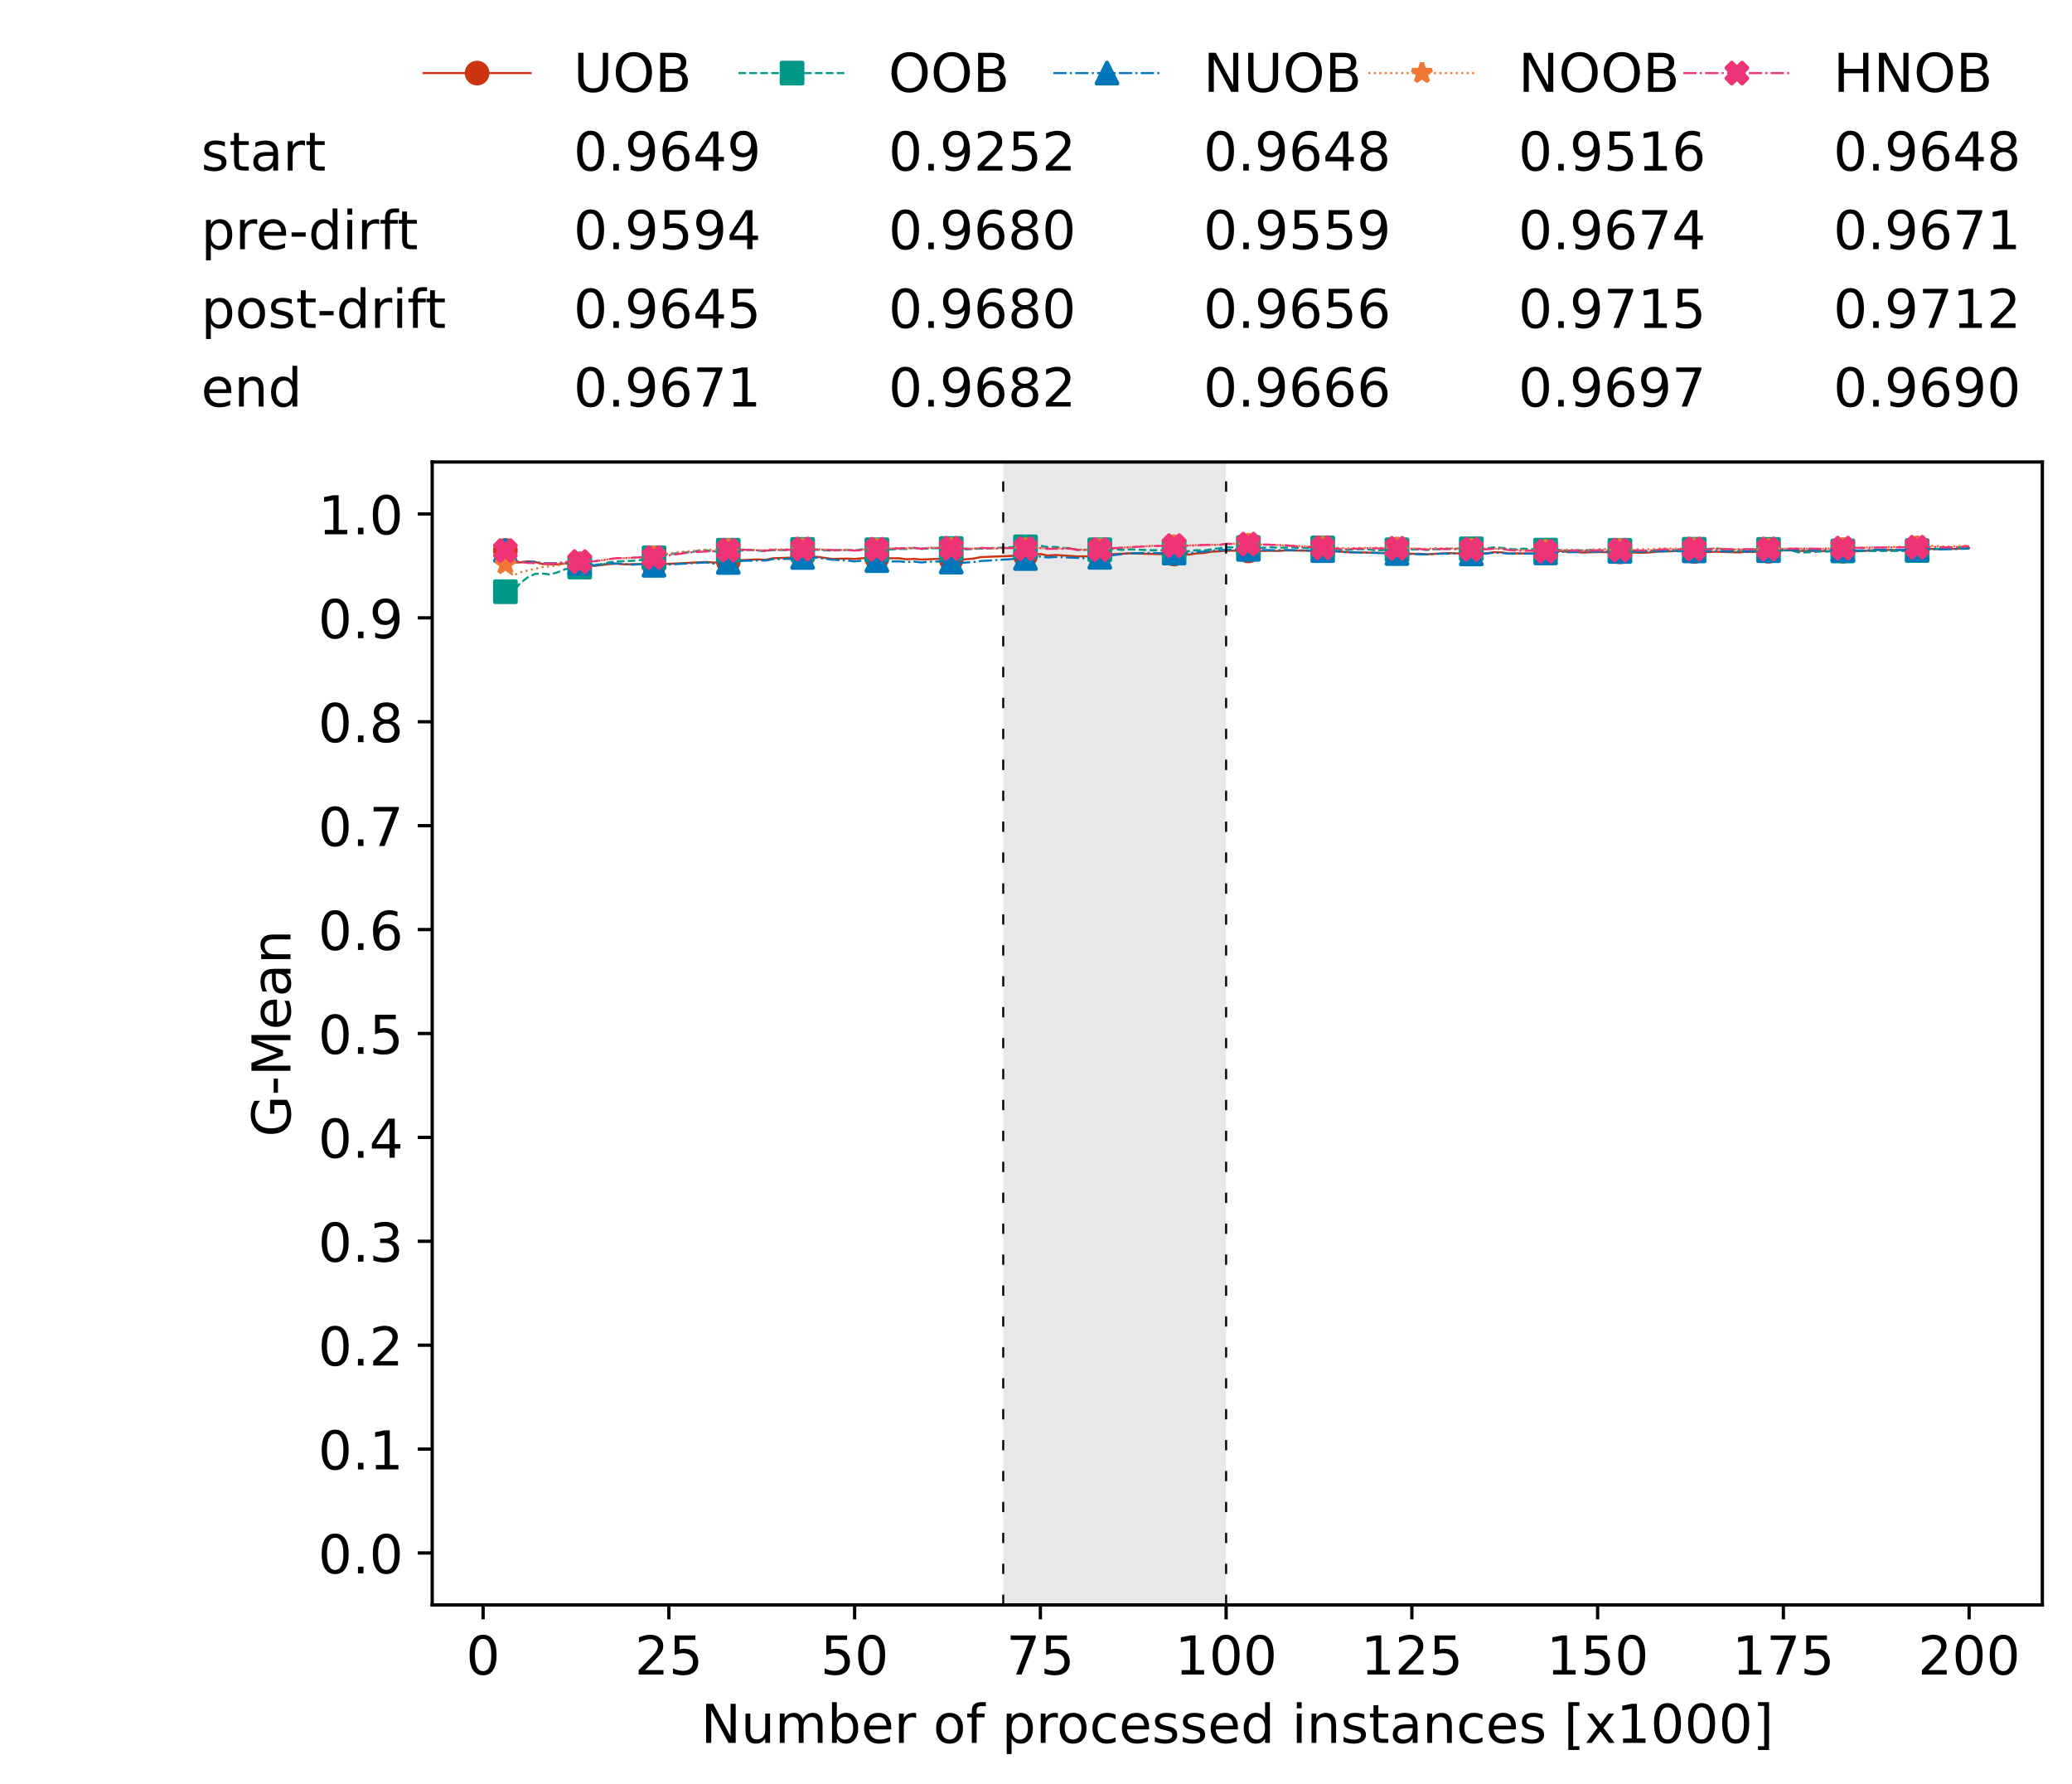 <?xml version="1.0" encoding="utf-8" standalone="no"?>
<!DOCTYPE svg PUBLIC "-//W3C//DTD SVG 1.1//EN"
  "http://www.w3.org/Graphics/SVG/1.1/DTD/svg11.dtd">
<!-- Created with matplotlib (https://matplotlib.org/) -->
<svg height="432.615pt" version="1.1" viewBox="0 0 502.65 432.615" width="502.65pt" xmlns="http://www.w3.org/2000/svg" xmlns:xlink="http://www.w3.org/1999/xlink">
 <defs>
  <style type="text/css">*{stroke-linecap:butt;stroke-linejoin:round;}</style>
 </defs>
 <g id="figure_1">
  <g id="patch_1">
   <path d="M 0 432.615 
L 502.65 432.615 
L 502.65 0 
L 0 0 
z
" style="fill:#ffffff;"/>
  </g>
  <g id="axes_1">
   <g id="patch_2">
    <path d="M 104.85 389.252 
L 495.45 389.252 
L 495.45 112.052 
L 104.85 112.052 
z
" style="fill:#ffffff;"/>
   </g>
   <g id="patch_3">
    <path clip-path="url(#p2aead06ef7)" d="M 297.446 389.252 
L 297.446 112.052 
L 243.372 112.052 
L 243.372 389.252 
z
" style="fill:#d3d3d3;opacity:0.5;"/>
   </g>
   <g id="matplotlib.axis_1">
    <g id="xtick_1">
     <g id="line2d_1">
      <defs>
       <path d="M 0 0 
L 0 3.5 
" id="m65e886a52f" style="stroke:#000000;stroke-width:0.8;"/>
      </defs>
      <g>
       <use style="stroke:#000000;stroke-width:0.8;" x="117.197" xlink:href="#m65e886a52f" y="389.252"/>
      </g>
     </g>
     <g id="text_1">
      <!-- 0 -->
      <g transform="translate(113.061 406.13)scale(0.13 -0.13)">
       <defs>
        <path d="M 31.781 66.406 
Q 24.172 66.406 20.328 58.906 
Q 16.5 51.422 16.5 36.375 
Q 16.5 21.391 20.328 13.891 
Q 24.172 6.391 31.781 6.391 
Q 39.453 6.391 43.281 13.891 
Q 47.125 21.391 47.125 36.375 
Q 47.125 51.422 43.281 58.906 
Q 39.453 66.406 31.781 66.406 
z
M 31.781 74.219 
Q 44.047 74.219 50.516 64.516 
Q 56.984 54.828 56.984 36.375 
Q 56.984 17.969 50.516 8.266 
Q 44.047 -1.422 31.781 -1.422 
Q 19.531 -1.422 13.062 8.266 
Q 6.594 17.969 6.594 36.375 
Q 6.594 54.828 13.062 64.516 
Q 19.531 74.219 31.781 74.219 
z
" id="DejaVuSans-48"/>
       </defs>
       <use xlink:href="#DejaVuSans-48"/>
      </g>
     </g>
    </g>
    <g id="xtick_2">
     <g id="line2d_2">
      <g>
       <use style="stroke:#000000;stroke-width:0.8;" x="162.259" xlink:href="#m65e886a52f" y="389.252"/>
      </g>
     </g>
     <g id="text_2">
      <!-- 25 -->
      <g transform="translate(153.988 406.13)scale(0.13 -0.13)">
       <defs>
        <path d="M 19.188 8.297 
L 53.609 8.297 
L 53.609 0 
L 7.328 0 
L 7.328 8.297 
Q 12.938 14.109 22.625 23.891 
Q 32.328 33.688 34.812 36.531 
Q 39.547 41.844 41.422 45.531 
Q 43.312 49.219 43.312 52.781 
Q 43.312 58.594 39.234 62.25 
Q 35.156 65.922 28.609 65.922 
Q 23.969 65.922 18.812 64.312 
Q 13.672 62.703 7.812 59.422 
L 7.812 69.391 
Q 13.766 71.781 18.938 73 
Q 24.125 74.219 28.422 74.219 
Q 39.75 74.219 46.484 68.547 
Q 53.219 62.891 53.219 53.422 
Q 53.219 48.922 51.531 44.891 
Q 49.859 40.875 45.406 35.406 
Q 44.188 33.984 37.641 27.219 
Q 31.109 20.453 19.188 8.297 
z
" id="DejaVuSans-50"/>
        <path d="M 10.797 72.906 
L 49.516 72.906 
L 49.516 64.594 
L 19.828 64.594 
L 19.828 46.734 
Q 21.969 47.469 24.109 47.828 
Q 26.266 48.188 28.422 48.188 
Q 40.625 48.188 47.75 41.5 
Q 54.891 34.812 54.891 23.391 
Q 54.891 11.625 47.562 5.094 
Q 40.234 -1.422 26.906 -1.422 
Q 22.312 -1.422 17.547 -0.641 
Q 12.797 0.141 7.719 1.703 
L 7.719 11.625 
Q 12.109 9.234 16.797 8.062 
Q 21.484 6.891 26.703 6.891 
Q 35.156 6.891 40.078 11.328 
Q 45.016 15.766 45.016 23.391 
Q 45.016 31 40.078 35.438 
Q 35.156 39.891 26.703 39.891 
Q 22.75 39.891 18.812 39.016 
Q 14.891 38.141 10.797 36.281 
z
" id="DejaVuSans-53"/>
       </defs>
       <use xlink:href="#DejaVuSans-50"/>
       <use x="63.623" xlink:href="#DejaVuSans-53"/>
      </g>
     </g>
    </g>
    <g id="xtick_3">
     <g id="line2d_3">
      <g>
       <use style="stroke:#000000;stroke-width:0.8;" x="207.322" xlink:href="#m65e886a52f" y="389.252"/>
      </g>
     </g>
     <g id="text_3">
      <!-- 50 -->
      <g transform="translate(199.05 406.13)scale(0.13 -0.13)">
       <use xlink:href="#DejaVuSans-53"/>
       <use x="63.623" xlink:href="#DejaVuSans-48"/>
      </g>
     </g>
    </g>
    <g id="xtick_4">
     <g id="line2d_4">
      <g>
       <use style="stroke:#000000;stroke-width:0.8;" x="252.384" xlink:href="#m65e886a52f" y="389.252"/>
      </g>
     </g>
     <g id="text_4">
      <!-- 75 -->
      <g transform="translate(244.113 406.13)scale(0.13 -0.13)">
       <defs>
        <path d="M 8.203 72.906 
L 55.078 72.906 
L 55.078 68.703 
L 28.609 0 
L 18.312 0 
L 43.219 64.594 
L 8.203 64.594 
z
" id="DejaVuSans-55"/>
       </defs>
       <use xlink:href="#DejaVuSans-55"/>
       <use x="63.623" xlink:href="#DejaVuSans-53"/>
      </g>
     </g>
    </g>
    <g id="xtick_5">
     <g id="line2d_5">
      <g>
       <use style="stroke:#000000;stroke-width:0.8;" x="297.446" xlink:href="#m65e886a52f" y="389.252"/>
      </g>
     </g>
     <g id="text_5">
      <!-- 100 -->
      <g transform="translate(285.039 406.13)scale(0.13 -0.13)">
       <defs>
        <path d="M 12.406 8.297 
L 28.516 8.297 
L 28.516 63.922 
L 10.984 60.406 
L 10.984 69.391 
L 28.422 72.906 
L 38.281 72.906 
L 38.281 8.297 
L 54.391 8.297 
L 54.391 0 
L 12.406 0 
z
" id="DejaVuSans-49"/>
       </defs>
       <use xlink:href="#DejaVuSans-49"/>
       <use x="63.623" xlink:href="#DejaVuSans-48"/>
       <use x="127.246" xlink:href="#DejaVuSans-48"/>
      </g>
     </g>
    </g>
    <g id="xtick_6">
     <g id="line2d_6">
      <g>
       <use style="stroke:#000000;stroke-width:0.8;" x="342.509" xlink:href="#m65e886a52f" y="389.252"/>
      </g>
     </g>
     <g id="text_6">
      <!-- 125 -->
      <g transform="translate(330.102 406.13)scale(0.13 -0.13)">
       <use xlink:href="#DejaVuSans-49"/>
       <use x="63.623" xlink:href="#DejaVuSans-50"/>
       <use x="127.246" xlink:href="#DejaVuSans-53"/>
      </g>
     </g>
    </g>
    <g id="xtick_7">
     <g id="line2d_7">
      <g>
       <use style="stroke:#000000;stroke-width:0.8;" x="387.571" xlink:href="#m65e886a52f" y="389.252"/>
      </g>
     </g>
     <g id="text_7">
      <!-- 150 -->
      <g transform="translate(375.164 406.13)scale(0.13 -0.13)">
       <use xlink:href="#DejaVuSans-49"/>
       <use x="63.623" xlink:href="#DejaVuSans-53"/>
       <use x="127.246" xlink:href="#DejaVuSans-48"/>
      </g>
     </g>
    </g>
    <g id="xtick_8">
     <g id="line2d_8">
      <g>
       <use style="stroke:#000000;stroke-width:0.8;" x="432.633" xlink:href="#m65e886a52f" y="389.252"/>
      </g>
     </g>
     <g id="text_8">
      <!-- 175 -->
      <g transform="translate(420.226 406.13)scale(0.13 -0.13)">
       <use xlink:href="#DejaVuSans-49"/>
       <use x="63.623" xlink:href="#DejaVuSans-55"/>
       <use x="127.246" xlink:href="#DejaVuSans-53"/>
      </g>
     </g>
    </g>
    <g id="xtick_9">
     <g id="line2d_9">
      <g>
       <use style="stroke:#000000;stroke-width:0.8;" x="477.695" xlink:href="#m65e886a52f" y="389.252"/>
      </g>
     </g>
     <g id="text_9">
      <!-- 200 -->
      <g transform="translate(465.289 406.13)scale(0.13 -0.13)">
       <use xlink:href="#DejaVuSans-50"/>
       <use x="63.623" xlink:href="#DejaVuSans-48"/>
       <use x="127.246" xlink:href="#DejaVuSans-48"/>
      </g>
     </g>
    </g>
    <g id="text_10">
     <!-- Number of processed instances [x1000] -->
     <g transform="translate(170.025 422.711)scale(0.13 -0.13)">
      <defs>
       <path d="M 9.812 72.906 
L 23.094 72.906 
L 55.422 11.922 
L 55.422 72.906 
L 64.984 72.906 
L 64.984 0 
L 51.703 0 
L 19.391 60.984 
L 19.391 0 
L 9.812 0 
z
" id="DejaVuSans-78"/>
       <path d="M 8.5 21.578 
L 8.5 54.688 
L 17.484 54.688 
L 17.484 21.922 
Q 17.484 14.156 20.5 10.266 
Q 23.531 6.391 29.594 6.391 
Q 36.859 6.391 41.078 11.031 
Q 45.312 15.672 45.312 23.688 
L 45.312 54.688 
L 54.297 54.688 
L 54.297 0 
L 45.312 0 
L 45.312 8.406 
Q 42.047 3.422 37.719 1 
Q 33.406 -1.422 27.688 -1.422 
Q 18.266 -1.422 13.375 4.438 
Q 8.5 10.297 8.5 21.578 
z
M 31.109 56 
z
" id="DejaVuSans-117"/>
       <path d="M 52 44.188 
Q 55.375 50.25 60.062 53.125 
Q 64.75 56 71.094 56 
Q 79.641 56 84.281 50.016 
Q 88.922 44.047 88.922 33.016 
L 88.922 0 
L 79.891 0 
L 79.891 32.719 
Q 79.891 40.578 77.094 44.375 
Q 74.312 48.188 68.609 48.188 
Q 61.625 48.188 57.562 43.547 
Q 53.516 38.922 53.516 30.906 
L 53.516 0 
L 44.484 0 
L 44.484 32.719 
Q 44.484 40.625 41.703 44.406 
Q 38.922 48.188 33.109 48.188 
Q 26.219 48.188 22.156 43.531 
Q 18.109 38.875 18.109 30.906 
L 18.109 0 
L 9.078 0 
L 9.078 54.688 
L 18.109 54.688 
L 18.109 46.188 
Q 21.188 51.219 25.484 53.609 
Q 29.781 56 35.688 56 
Q 41.656 56 45.828 52.969 
Q 50 49.953 52 44.188 
z
" id="DejaVuSans-109"/>
       <path d="M 48.688 27.297 
Q 48.688 37.203 44.609 42.844 
Q 40.531 48.484 33.406 48.484 
Q 26.266 48.484 22.188 42.844 
Q 18.109 37.203 18.109 27.297 
Q 18.109 17.391 22.188 11.75 
Q 26.266 6.109 33.406 6.109 
Q 40.531 6.109 44.609 11.75 
Q 48.688 17.391 48.688 27.297 
z
M 18.109 46.391 
Q 20.953 51.266 25.266 53.625 
Q 29.594 56 35.594 56 
Q 45.562 56 51.781 48.094 
Q 58.016 40.188 58.016 27.297 
Q 58.016 14.406 51.781 6.484 
Q 45.562 -1.422 35.594 -1.422 
Q 29.594 -1.422 25.266 0.953 
Q 20.953 3.328 18.109 8.203 
L 18.109 0 
L 9.078 0 
L 9.078 75.984 
L 18.109 75.984 
z
" id="DejaVuSans-98"/>
       <path d="M 56.203 29.594 
L 56.203 25.203 
L 14.891 25.203 
Q 15.484 15.922 20.484 11.062 
Q 25.484 6.203 34.422 6.203 
Q 39.594 6.203 44.453 7.469 
Q 49.312 8.734 54.109 11.281 
L 54.109 2.781 
Q 49.266 0.734 44.188 -0.344 
Q 39.109 -1.422 33.891 -1.422 
Q 20.797 -1.422 13.156 6.188 
Q 5.516 13.812 5.516 26.812 
Q 5.516 40.234 12.766 48.109 
Q 20.016 56 32.328 56 
Q 43.359 56 49.781 48.891 
Q 56.203 41.797 56.203 29.594 
z
M 47.219 32.234 
Q 47.125 39.594 43.094 43.984 
Q 39.062 48.391 32.422 48.391 
Q 24.906 48.391 20.391 44.141 
Q 15.875 39.891 15.188 32.172 
z
" id="DejaVuSans-101"/>
       <path d="M 41.109 46.297 
Q 39.594 47.172 37.812 47.578 
Q 36.031 48 33.891 48 
Q 26.266 48 22.188 43.047 
Q 18.109 38.094 18.109 28.812 
L 18.109 0 
L 9.078 0 
L 9.078 54.688 
L 18.109 54.688 
L 18.109 46.188 
Q 20.953 51.172 25.484 53.578 
Q 30.031 56 36.531 56 
Q 37.453 56 38.578 55.875 
Q 39.703 55.766 41.062 55.516 
z
" id="DejaVuSans-114"/>
       <path id="DejaVuSans-32"/>
       <path d="M 30.609 48.391 
Q 23.391 48.391 19.188 42.75 
Q 14.984 37.109 14.984 27.297 
Q 14.984 17.484 19.156 11.844 
Q 23.344 6.203 30.609 6.203 
Q 37.797 6.203 41.984 11.859 
Q 46.188 17.531 46.188 27.297 
Q 46.188 37.016 41.984 42.703 
Q 37.797 48.391 30.609 48.391 
z
M 30.609 56 
Q 42.328 56 49.016 48.375 
Q 55.719 40.766 55.719 27.297 
Q 55.719 13.875 49.016 6.219 
Q 42.328 -1.422 30.609 -1.422 
Q 18.844 -1.422 12.172 6.219 
Q 5.516 13.875 5.516 27.297 
Q 5.516 40.766 12.172 48.375 
Q 18.844 56 30.609 56 
z
" id="DejaVuSans-111"/>
       <path d="M 37.109 75.984 
L 37.109 68.5 
L 28.516 68.5 
Q 23.688 68.5 21.797 66.547 
Q 19.922 64.594 19.922 59.516 
L 19.922 54.688 
L 34.719 54.688 
L 34.719 47.703 
L 19.922 47.703 
L 19.922 0 
L 10.891 0 
L 10.891 47.703 
L 2.297 47.703 
L 2.297 54.688 
L 10.891 54.688 
L 10.891 58.5 
Q 10.891 67.625 15.141 71.797 
Q 19.391 75.984 28.609 75.984 
z
" id="DejaVuSans-102"/>
       <path d="M 18.109 8.203 
L 18.109 -20.797 
L 9.078 -20.797 
L 9.078 54.688 
L 18.109 54.688 
L 18.109 46.391 
Q 20.953 51.266 25.266 53.625 
Q 29.594 56 35.594 56 
Q 45.562 56 51.781 48.094 
Q 58.016 40.188 58.016 27.297 
Q 58.016 14.406 51.781 6.484 
Q 45.562 -1.422 35.594 -1.422 
Q 29.594 -1.422 25.266 0.953 
Q 20.953 3.328 18.109 8.203 
z
M 48.688 27.297 
Q 48.688 37.203 44.609 42.844 
Q 40.531 48.484 33.406 48.484 
Q 26.266 48.484 22.188 42.844 
Q 18.109 37.203 18.109 27.297 
Q 18.109 17.391 22.188 11.75 
Q 26.266 6.109 33.406 6.109 
Q 40.531 6.109 44.609 11.75 
Q 48.688 17.391 48.688 27.297 
z
" id="DejaVuSans-112"/>
       <path d="M 48.781 52.594 
L 48.781 44.188 
Q 44.969 46.297 41.141 47.344 
Q 37.312 48.391 33.406 48.391 
Q 24.656 48.391 19.812 42.844 
Q 14.984 37.312 14.984 27.297 
Q 14.984 17.281 19.812 11.734 
Q 24.656 6.203 33.406 6.203 
Q 37.312 6.203 41.141 7.25 
Q 44.969 8.297 48.781 10.406 
L 48.781 2.094 
Q 45.016 0.344 40.984 -0.531 
Q 36.969 -1.422 32.422 -1.422 
Q 20.062 -1.422 12.781 6.344 
Q 5.516 14.109 5.516 27.297 
Q 5.516 40.672 12.859 48.328 
Q 20.219 56 33.016 56 
Q 37.156 56 41.109 55.141 
Q 45.062 54.297 48.781 52.594 
z
" id="DejaVuSans-99"/>
       <path d="M 44.281 53.078 
L 44.281 44.578 
Q 40.484 46.531 36.375 47.5 
Q 32.281 48.484 27.875 48.484 
Q 21.188 48.484 17.844 46.438 
Q 14.5 44.391 14.5 40.281 
Q 14.5 37.156 16.891 35.375 
Q 19.281 33.594 26.516 31.984 
L 29.594 31.297 
Q 39.156 29.25 43.188 25.516 
Q 47.219 21.781 47.219 15.094 
Q 47.219 7.469 41.188 3.016 
Q 35.156 -1.422 24.609 -1.422 
Q 20.219 -1.422 15.453 -0.562 
Q 10.688 0.297 5.422 2 
L 5.422 11.281 
Q 10.406 8.688 15.234 7.391 
Q 20.062 6.109 24.812 6.109 
Q 31.156 6.109 34.562 8.281 
Q 37.984 10.453 37.984 14.406 
Q 37.984 18.062 35.516 20.016 
Q 33.062 21.969 24.703 23.781 
L 21.578 24.516 
Q 13.234 26.266 9.516 29.906 
Q 5.812 33.547 5.812 39.891 
Q 5.812 47.609 11.281 51.797 
Q 16.75 56 26.812 56 
Q 31.781 56 36.172 55.266 
Q 40.578 54.547 44.281 53.078 
z
" id="DejaVuSans-115"/>
       <path d="M 45.406 46.391 
L 45.406 75.984 
L 54.391 75.984 
L 54.391 0 
L 45.406 0 
L 45.406 8.203 
Q 42.578 3.328 38.25 0.953 
Q 33.938 -1.422 27.875 -1.422 
Q 17.969 -1.422 11.734 6.484 
Q 5.516 14.406 5.516 27.297 
Q 5.516 40.188 11.734 48.094 
Q 17.969 56 27.875 56 
Q 33.938 56 38.25 53.625 
Q 42.578 51.266 45.406 46.391 
z
M 14.797 27.297 
Q 14.797 17.391 18.875 11.75 
Q 22.953 6.109 30.078 6.109 
Q 37.203 6.109 41.297 11.75 
Q 45.406 17.391 45.406 27.297 
Q 45.406 37.203 41.297 42.844 
Q 37.203 48.484 30.078 48.484 
Q 22.953 48.484 18.875 42.844 
Q 14.797 37.203 14.797 27.297 
z
" id="DejaVuSans-100"/>
       <path d="M 9.422 54.688 
L 18.406 54.688 
L 18.406 0 
L 9.422 0 
z
M 9.422 75.984 
L 18.406 75.984 
L 18.406 64.594 
L 9.422 64.594 
z
" id="DejaVuSans-105"/>
       <path d="M 54.891 33.016 
L 54.891 0 
L 45.906 0 
L 45.906 32.719 
Q 45.906 40.484 42.875 44.328 
Q 39.844 48.188 33.797 48.188 
Q 26.516 48.188 22.312 43.547 
Q 18.109 38.922 18.109 30.906 
L 18.109 0 
L 9.078 0 
L 9.078 54.688 
L 18.109 54.688 
L 18.109 46.188 
Q 21.344 51.125 25.703 53.562 
Q 30.078 56 35.797 56 
Q 45.219 56 50.047 50.172 
Q 54.891 44.344 54.891 33.016 
z
" id="DejaVuSans-110"/>
       <path d="M 18.312 70.219 
L 18.312 54.688 
L 36.812 54.688 
L 36.812 47.703 
L 18.312 47.703 
L 18.312 18.016 
Q 18.312 11.328 20.141 9.422 
Q 21.969 7.516 27.594 7.516 
L 36.812 7.516 
L 36.812 0 
L 27.594 0 
Q 17.188 0 13.234 3.875 
Q 9.281 7.766 9.281 18.016 
L 9.281 47.703 
L 2.688 47.703 
L 2.688 54.688 
L 9.281 54.688 
L 9.281 70.219 
z
" id="DejaVuSans-116"/>
       <path d="M 34.281 27.484 
Q 23.391 27.484 19.188 25 
Q 14.984 22.516 14.984 16.5 
Q 14.984 11.719 18.141 8.906 
Q 21.297 6.109 26.703 6.109 
Q 34.188 6.109 38.703 11.406 
Q 43.219 16.703 43.219 25.484 
L 43.219 27.484 
z
M 52.203 31.203 
L 52.203 0 
L 43.219 0 
L 43.219 8.297 
Q 40.141 3.328 35.547 0.953 
Q 30.953 -1.422 24.312 -1.422 
Q 15.922 -1.422 10.953 3.297 
Q 6 8.016 6 15.922 
Q 6 25.141 12.172 29.828 
Q 18.359 34.516 30.609 34.516 
L 43.219 34.516 
L 43.219 35.406 
Q 43.219 41.609 39.141 45 
Q 35.062 48.391 27.688 48.391 
Q 23 48.391 18.547 47.266 
Q 14.109 46.141 10.016 43.891 
L 10.016 52.203 
Q 14.938 54.109 19.578 55.047 
Q 24.219 56 28.609 56 
Q 40.484 56 46.344 49.844 
Q 52.203 43.703 52.203 31.203 
z
" id="DejaVuSans-97"/>
       <path d="M 8.594 75.984 
L 29.297 75.984 
L 29.297 69 
L 17.578 69 
L 17.578 -6.203 
L 29.297 -6.203 
L 29.297 -13.188 
L 8.594 -13.188 
z
" id="DejaVuSans-91"/>
       <path d="M 54.891 54.688 
L 35.109 28.078 
L 55.906 0 
L 45.312 0 
L 29.391 21.484 
L 13.484 0 
L 2.875 0 
L 24.125 28.609 
L 4.688 54.688 
L 15.281 54.688 
L 29.781 35.203 
L 44.281 54.688 
z
" id="DejaVuSans-120"/>
       <path d="M 30.422 75.984 
L 30.422 -13.188 
L 9.719 -13.188 
L 9.719 -6.203 
L 21.391 -6.203 
L 21.391 69 
L 9.719 69 
L 9.719 75.984 
z
" id="DejaVuSans-93"/>
      </defs>
      <use xlink:href="#DejaVuSans-78"/>
      <use x="74.805" xlink:href="#DejaVuSans-117"/>
      <use x="138.184" xlink:href="#DejaVuSans-109"/>
      <use x="235.596" xlink:href="#DejaVuSans-98"/>
      <use x="299.072" xlink:href="#DejaVuSans-101"/>
      <use x="360.596" xlink:href="#DejaVuSans-114"/>
      <use x="401.709" xlink:href="#DejaVuSans-32"/>
      <use x="433.496" xlink:href="#DejaVuSans-111"/>
      <use x="494.678" xlink:href="#DejaVuSans-102"/>
      <use x="529.883" xlink:href="#DejaVuSans-32"/>
      <use x="561.67" xlink:href="#DejaVuSans-112"/>
      <use x="625.146" xlink:href="#DejaVuSans-114"/>
      <use x="664.01" xlink:href="#DejaVuSans-111"/>
      <use x="725.191" xlink:href="#DejaVuSans-99"/>
      <use x="780.172" xlink:href="#DejaVuSans-101"/>
      <use x="841.695" xlink:href="#DejaVuSans-115"/>
      <use x="893.795" xlink:href="#DejaVuSans-115"/>
      <use x="945.895" xlink:href="#DejaVuSans-101"/>
      <use x="1007.418" xlink:href="#DejaVuSans-100"/>
      <use x="1070.895" xlink:href="#DejaVuSans-32"/>
      <use x="1102.682" xlink:href="#DejaVuSans-105"/>
      <use x="1130.465" xlink:href="#DejaVuSans-110"/>
      <use x="1193.844" xlink:href="#DejaVuSans-115"/>
      <use x="1245.943" xlink:href="#DejaVuSans-116"/>
      <use x="1285.152" xlink:href="#DejaVuSans-97"/>
      <use x="1346.432" xlink:href="#DejaVuSans-110"/>
      <use x="1409.811" xlink:href="#DejaVuSans-99"/>
      <use x="1464.791" xlink:href="#DejaVuSans-101"/>
      <use x="1526.314" xlink:href="#DejaVuSans-115"/>
      <use x="1578.414" xlink:href="#DejaVuSans-32"/>
      <use x="1610.201" xlink:href="#DejaVuSans-91"/>
      <use x="1649.215" xlink:href="#DejaVuSans-120"/>
      <use x="1708.395" xlink:href="#DejaVuSans-49"/>
      <use x="1772.018" xlink:href="#DejaVuSans-48"/>
      <use x="1835.641" xlink:href="#DejaVuSans-48"/>
      <use x="1899.264" xlink:href="#DejaVuSans-48"/>
      <use x="1962.887" xlink:href="#DejaVuSans-93"/>
     </g>
    </g>
   </g>
   <g id="matplotlib.axis_2">
    <g id="ytick_1">
     <g id="line2d_10">
      <defs>
       <path d="M 0 0 
L -3.5 0 
" id="m97d6f1e05b" style="stroke:#000000;stroke-width:0.8;"/>
      </defs>
      <g>
       <use style="stroke:#000000;stroke-width:0.8;" x="104.85" xlink:href="#m97d6f1e05b" y="376.652"/>
      </g>
     </g>
     <g id="text_11">
      <!-- 0.0 -->
      <g transform="translate(77.176 381.591)scale(0.13 -0.13)">
       <defs>
        <path d="M 10.688 12.406 
L 21 12.406 
L 21 0 
L 10.688 0 
z
" id="DejaVuSans-46"/>
       </defs>
       <use xlink:href="#DejaVuSans-48"/>
       <use x="63.623" xlink:href="#DejaVuSans-46"/>
       <use x="95.41" xlink:href="#DejaVuSans-48"/>
      </g>
     </g>
    </g>
    <g id="ytick_2">
     <g id="line2d_11">
      <g>
       <use style="stroke:#000000;stroke-width:0.8;" x="104.85" xlink:href="#m97d6f1e05b" y="351.452"/>
      </g>
     </g>
     <g id="text_12">
      <!-- 0.1 -->
      <g transform="translate(77.176 356.391)scale(0.13 -0.13)">
       <use xlink:href="#DejaVuSans-48"/>
       <use x="63.623" xlink:href="#DejaVuSans-46"/>
       <use x="95.41" xlink:href="#DejaVuSans-49"/>
      </g>
     </g>
    </g>
    <g id="ytick_3">
     <g id="line2d_12">
      <g>
       <use style="stroke:#000000;stroke-width:0.8;" x="104.85" xlink:href="#m97d6f1e05b" y="326.252"/>
      </g>
     </g>
     <g id="text_13">
      <!-- 0.2 -->
      <g transform="translate(77.176 331.191)scale(0.13 -0.13)">
       <use xlink:href="#DejaVuSans-48"/>
       <use x="63.623" xlink:href="#DejaVuSans-46"/>
       <use x="95.41" xlink:href="#DejaVuSans-50"/>
      </g>
     </g>
    </g>
    <g id="ytick_4">
     <g id="line2d_13">
      <g>
       <use style="stroke:#000000;stroke-width:0.8;" x="104.85" xlink:href="#m97d6f1e05b" y="301.052"/>
      </g>
     </g>
     <g id="text_14">
      <!-- 0.3 -->
      <g transform="translate(77.176 305.991)scale(0.13 -0.13)">
       <defs>
        <path d="M 40.578 39.312 
Q 47.656 37.797 51.625 33 
Q 55.609 28.219 55.609 21.188 
Q 55.609 10.406 48.188 4.484 
Q 40.766 -1.422 27.094 -1.422 
Q 22.516 -1.422 17.656 -0.516 
Q 12.797 0.391 7.625 2.203 
L 7.625 11.719 
Q 11.719 9.328 16.594 8.109 
Q 21.484 6.891 26.812 6.891 
Q 36.078 6.891 40.938 10.547 
Q 45.797 14.203 45.797 21.188 
Q 45.797 27.641 41.281 31.266 
Q 36.766 34.906 28.719 34.906 
L 20.219 34.906 
L 20.219 43.016 
L 29.109 43.016 
Q 36.375 43.016 40.234 45.922 
Q 44.094 48.828 44.094 54.297 
Q 44.094 59.906 40.109 62.906 
Q 36.141 65.922 28.719 65.922 
Q 24.656 65.922 20.016 65.031 
Q 15.375 64.156 9.812 62.312 
L 9.812 71.094 
Q 15.438 72.656 20.344 73.438 
Q 25.25 74.219 29.594 74.219 
Q 40.828 74.219 47.359 69.109 
Q 53.906 64.016 53.906 55.328 
Q 53.906 49.266 50.438 45.094 
Q 46.969 40.922 40.578 39.312 
z
" id="DejaVuSans-51"/>
       </defs>
       <use xlink:href="#DejaVuSans-48"/>
       <use x="63.623" xlink:href="#DejaVuSans-46"/>
       <use x="95.41" xlink:href="#DejaVuSans-51"/>
      </g>
     </g>
    </g>
    <g id="ytick_5">
     <g id="line2d_14">
      <g>
       <use style="stroke:#000000;stroke-width:0.8;" x="104.85" xlink:href="#m97d6f1e05b" y="275.852"/>
      </g>
     </g>
     <g id="text_15">
      <!-- 0.4 -->
      <g transform="translate(77.176 280.791)scale(0.13 -0.13)">
       <defs>
        <path d="M 37.797 64.312 
L 12.891 25.391 
L 37.797 25.391 
z
M 35.203 72.906 
L 47.609 72.906 
L 47.609 25.391 
L 58.016 25.391 
L 58.016 17.188 
L 47.609 17.188 
L 47.609 0 
L 37.797 0 
L 37.797 17.188 
L 4.891 17.188 
L 4.891 26.703 
z
" id="DejaVuSans-52"/>
       </defs>
       <use xlink:href="#DejaVuSans-48"/>
       <use x="63.623" xlink:href="#DejaVuSans-46"/>
       <use x="95.41" xlink:href="#DejaVuSans-52"/>
      </g>
     </g>
    </g>
    <g id="ytick_6">
     <g id="line2d_15">
      <g>
       <use style="stroke:#000000;stroke-width:0.8;" x="104.85" xlink:href="#m97d6f1e05b" y="250.652"/>
      </g>
     </g>
     <g id="text_16">
      <!-- 0.5 -->
      <g transform="translate(77.176 255.591)scale(0.13 -0.13)">
       <use xlink:href="#DejaVuSans-48"/>
       <use x="63.623" xlink:href="#DejaVuSans-46"/>
       <use x="95.41" xlink:href="#DejaVuSans-53"/>
      </g>
     </g>
    </g>
    <g id="ytick_7">
     <g id="line2d_16">
      <g>
       <use style="stroke:#000000;stroke-width:0.8;" x="104.85" xlink:href="#m97d6f1e05b" y="225.452"/>
      </g>
     </g>
     <g id="text_17">
      <!-- 0.6 -->
      <g transform="translate(77.176 230.391)scale(0.13 -0.13)">
       <defs>
        <path d="M 33.016 40.375 
Q 26.375 40.375 22.484 35.828 
Q 18.609 31.297 18.609 23.391 
Q 18.609 15.531 22.484 10.953 
Q 26.375 6.391 33.016 6.391 
Q 39.656 6.391 43.531 10.953 
Q 47.406 15.531 47.406 23.391 
Q 47.406 31.297 43.531 35.828 
Q 39.656 40.375 33.016 40.375 
z
M 52.594 71.297 
L 52.594 62.312 
Q 48.875 64.062 45.094 64.984 
Q 41.312 65.922 37.594 65.922 
Q 27.828 65.922 22.672 59.328 
Q 17.531 52.734 16.797 39.406 
Q 19.672 43.656 24.016 45.922 
Q 28.375 48.188 33.594 48.188 
Q 44.578 48.188 50.953 41.516 
Q 57.328 34.859 57.328 23.391 
Q 57.328 12.156 50.688 5.359 
Q 44.047 -1.422 33.016 -1.422 
Q 20.359 -1.422 13.672 8.266 
Q 6.984 17.969 6.984 36.375 
Q 6.984 53.656 15.188 63.938 
Q 23.391 74.219 37.203 74.219 
Q 40.922 74.219 44.703 73.484 
Q 48.484 72.75 52.594 71.297 
z
" id="DejaVuSans-54"/>
       </defs>
       <use xlink:href="#DejaVuSans-48"/>
       <use x="63.623" xlink:href="#DejaVuSans-46"/>
       <use x="95.41" xlink:href="#DejaVuSans-54"/>
      </g>
     </g>
    </g>
    <g id="ytick_8">
     <g id="line2d_17">
      <g>
       <use style="stroke:#000000;stroke-width:0.8;" x="104.85" xlink:href="#m97d6f1e05b" y="200.252"/>
      </g>
     </g>
     <g id="text_18">
      <!-- 0.7 -->
      <g transform="translate(77.176 205.191)scale(0.13 -0.13)">
       <use xlink:href="#DejaVuSans-48"/>
       <use x="63.623" xlink:href="#DejaVuSans-46"/>
       <use x="95.41" xlink:href="#DejaVuSans-55"/>
      </g>
     </g>
    </g>
    <g id="ytick_9">
     <g id="line2d_18">
      <g>
       <use style="stroke:#000000;stroke-width:0.8;" x="104.85" xlink:href="#m97d6f1e05b" y="175.052"/>
      </g>
     </g>
     <g id="text_19">
      <!-- 0.8 -->
      <g transform="translate(77.176 179.991)scale(0.13 -0.13)">
       <defs>
        <path d="M 31.781 34.625 
Q 24.75 34.625 20.719 30.859 
Q 16.703 27.094 16.703 20.516 
Q 16.703 13.922 20.719 10.156 
Q 24.75 6.391 31.781 6.391 
Q 38.812 6.391 42.859 10.172 
Q 46.922 13.969 46.922 20.516 
Q 46.922 27.094 42.891 30.859 
Q 38.875 34.625 31.781 34.625 
z
M 21.922 38.812 
Q 15.578 40.375 12.031 44.719 
Q 8.5 49.078 8.5 55.328 
Q 8.5 64.062 14.719 69.141 
Q 20.953 74.219 31.781 74.219 
Q 42.672 74.219 48.875 69.141 
Q 55.078 64.062 55.078 55.328 
Q 55.078 49.078 51.531 44.719 
Q 48 40.375 41.703 38.812 
Q 48.828 37.156 52.797 32.312 
Q 56.781 27.484 56.781 20.516 
Q 56.781 9.906 50.312 4.234 
Q 43.844 -1.422 31.781 -1.422 
Q 19.734 -1.422 13.25 4.234 
Q 6.781 9.906 6.781 20.516 
Q 6.781 27.484 10.781 32.312 
Q 14.797 37.156 21.922 38.812 
z
M 18.312 54.391 
Q 18.312 48.734 21.844 45.562 
Q 25.391 42.391 31.781 42.391 
Q 38.141 42.391 41.719 45.562 
Q 45.312 48.734 45.312 54.391 
Q 45.312 60.062 41.719 63.234 
Q 38.141 66.406 31.781 66.406 
Q 25.391 66.406 21.844 63.234 
Q 18.312 60.062 18.312 54.391 
z
" id="DejaVuSans-56"/>
       </defs>
       <use xlink:href="#DejaVuSans-48"/>
       <use x="63.623" xlink:href="#DejaVuSans-46"/>
       <use x="95.41" xlink:href="#DejaVuSans-56"/>
      </g>
     </g>
    </g>
    <g id="ytick_10">
     <g id="line2d_19">
      <g>
       <use style="stroke:#000000;stroke-width:0.8;" x="104.85" xlink:href="#m97d6f1e05b" y="149.852"/>
      </g>
     </g>
     <g id="text_20">
      <!-- 0.9 -->
      <g transform="translate(77.176 154.791)scale(0.13 -0.13)">
       <defs>
        <path d="M 10.984 1.516 
L 10.984 10.5 
Q 14.703 8.734 18.5 7.812 
Q 22.312 6.891 25.984 6.891 
Q 35.75 6.891 40.891 13.453 
Q 46.047 20.016 46.781 33.406 
Q 43.953 29.203 39.594 26.953 
Q 35.25 24.703 29.984 24.703 
Q 19.047 24.703 12.672 31.312 
Q 6.297 37.938 6.297 49.422 
Q 6.297 60.641 12.938 67.422 
Q 19.578 74.219 30.609 74.219 
Q 43.266 74.219 49.922 64.516 
Q 56.594 54.828 56.594 36.375 
Q 56.594 19.141 48.406 8.859 
Q 40.234 -1.422 26.422 -1.422 
Q 22.703 -1.422 18.891 -0.688 
Q 15.094 0.047 10.984 1.516 
z
M 30.609 32.422 
Q 37.25 32.422 41.125 36.953 
Q 45.016 41.5 45.016 49.422 
Q 45.016 57.281 41.125 61.844 
Q 37.25 66.406 30.609 66.406 
Q 23.969 66.406 20.094 61.844 
Q 16.219 57.281 16.219 49.422 
Q 16.219 41.5 20.094 36.953 
Q 23.969 32.422 30.609 32.422 
z
" id="DejaVuSans-57"/>
       </defs>
       <use xlink:href="#DejaVuSans-48"/>
       <use x="63.623" xlink:href="#DejaVuSans-46"/>
       <use x="95.41" xlink:href="#DejaVuSans-57"/>
      </g>
     </g>
    </g>
    <g id="ytick_11">
     <g id="line2d_20">
      <g>
       <use style="stroke:#000000;stroke-width:0.8;" x="104.85" xlink:href="#m97d6f1e05b" y="124.652"/>
      </g>
     </g>
     <g id="text_21">
      <!-- 1.0 -->
      <g transform="translate(77.176 129.591)scale(0.13 -0.13)">
       <use xlink:href="#DejaVuSans-49"/>
       <use x="63.623" xlink:href="#DejaVuSans-46"/>
       <use x="95.41" xlink:href="#DejaVuSans-48"/>
      </g>
     </g>
    </g>
    <g id="text_22">
     <!-- G-Mean -->
     <g transform="translate(70.472 275.744)rotate(-90)scale(0.13 -0.13)">
      <defs>
       <path d="M 59.516 10.406 
L 59.516 29.984 
L 43.406 29.984 
L 43.406 38.094 
L 69.281 38.094 
L 69.281 6.781 
Q 63.578 2.734 56.688 0.656 
Q 49.812 -1.422 42 -1.422 
Q 24.906 -1.422 15.25 8.562 
Q 5.609 18.562 5.609 36.375 
Q 5.609 54.25 15.25 64.234 
Q 24.906 74.219 42 74.219 
Q 49.125 74.219 55.547 72.453 
Q 61.969 70.703 67.391 67.281 
L 67.391 56.781 
Q 61.922 61.422 55.766 63.766 
Q 49.609 66.109 42.828 66.109 
Q 29.438 66.109 22.719 58.641 
Q 16.016 51.172 16.016 36.375 
Q 16.016 21.625 22.719 14.156 
Q 29.438 6.688 42.828 6.688 
Q 48.047 6.688 52.141 7.594 
Q 56.25 8.5 59.516 10.406 
z
" id="DejaVuSans-71"/>
       <path d="M 4.891 31.391 
L 31.203 31.391 
L 31.203 23.391 
L 4.891 23.391 
z
" id="DejaVuSans-45"/>
       <path d="M 9.812 72.906 
L 24.516 72.906 
L 43.109 23.297 
L 61.812 72.906 
L 76.516 72.906 
L 76.516 0 
L 66.891 0 
L 66.891 64.016 
L 48.094 14.016 
L 38.188 14.016 
L 19.391 64.016 
L 19.391 0 
L 9.812 0 
z
" id="DejaVuSans-77"/>
      </defs>
      <use xlink:href="#DejaVuSans-71"/>
      <use x="77.49" xlink:href="#DejaVuSans-45"/>
      <use x="113.574" xlink:href="#DejaVuSans-77"/>
      <use x="199.854" xlink:href="#DejaVuSans-101"/>
      <use x="261.377" xlink:href="#DejaVuSans-97"/>
      <use x="322.656" xlink:href="#DejaVuSans-110"/>
     </g>
    </g>
   </g>
   <g id="line2d_21"/>
   <g id="line2d_22"/>
   <g id="line2d_23"/>
   <g id="line2d_24"/>
   <g id="line2d_25"/>
   <g id="line2d_26">
    <path clip-path="url(#p2aead06ef7)" d="M 122.605 133.505 
L 124.407 136.417 
L 126.21 136.403 
L 128.012 136.145 
L 129.815 136.278 
L 131.617 136.797 
L 135.222 136.881 
L 137.024 136.665 
L 138.827 136.678 
L 140.629 136.955 
L 144.234 137.248 
L 147.839 136.801 
L 149.642 136.723 
L 151.444 136.868 
L 156.852 136.787 
L 158.654 137.056 
L 160.457 136.844 
L 171.272 136.299 
L 173.074 136.438 
L 174.877 136.385 
L 178.482 135.955 
L 182.087 135.753 
L 183.889 135.673 
L 185.692 135.778 
L 187.494 135.399 
L 191.099 135.279 
L 192.902 135.205 
L 194.704 134.932 
L 198.309 135.064 
L 201.914 135.553 
L 205.519 135.483 
L 207.322 135.567 
L 209.124 135.387 
L 218.137 135.408 
L 219.939 135.642 
L 221.742 135.551 
L 223.544 135.712 
L 227.149 135.559 
L 228.952 135.547 
L 232.557 135.817 
L 236.162 135.468 
L 237.964 135.119 
L 250.581 134.622 
L 252.384 134.372 
L 254.186 134.736 
L 255.989 134.597 
L 261.396 134.948 
L 265.001 134.936 
L 266.804 134.766 
L 268.606 134.413 
L 270.409 134.402 
L 274.014 134.197 
L 281.224 134.391 
L 283.026 134.258 
L 288.434 134.505 
L 290.236 134.229 
L 292.039 134.123 
L 293.841 133.818 
L 297.446 133.588 
L 299.249 133.56 
L 301.051 133.648 
L 308.261 133.604 
L 310.064 133.622 
L 311.866 133.495 
L 317.274 133.569 
L 324.484 133.655 
L 326.286 133.907 
L 338.904 134.174 
L 342.509 134.31 
L 344.311 134.315 
L 346.114 134.437 
L 349.719 134.242 
L 351.521 134.14 
L 356.928 134.328 
L 358.731 134.114 
L 360.533 134.191 
L 362.336 133.927 
L 364.138 133.957 
L 365.941 134.212 
L 371.348 134.231 
L 373.151 134.197 
L 376.756 133.726 
L 378.558 133.653 
L 380.361 133.853 
L 382.163 133.817 
L 383.966 134.016 
L 387.571 133.896 
L 396.583 134.014 
L 398.386 134.071 
L 400.188 133.988 
L 401.991 133.793 
L 407.398 133.627 
L 409.201 133.764 
L 412.806 133.736 
L 414.608 133.894 
L 416.411 133.791 
L 420.016 133.928 
L 421.818 133.978 
L 423.621 133.842 
L 425.423 133.872 
L 427.226 133.727 
L 430.831 133.713 
L 432.633 133.486 
L 434.436 133.487 
L 436.238 133.63 
L 447.053 133.677 
L 448.856 133.811 
L 456.066 133.361 
L 461.473 133.423 
L 468.683 133.129 
L 470.485 133.221 
L 472.288 133.108 
L 474.09 133.122 
L 477.695 132.936 
L 477.695 132.936 
" style="fill:none;stroke:#cc3311;stroke-linecap:square;stroke-width:0.5;"/>
    <defs>
     <path d="M 0 2.5 
C 0.663 2.5 1.299 2.237 1.768 1.768 
C 2.237 1.299 2.5 0.663 2.5 0 
C 2.5 -0.663 2.237 -1.299 1.768 -1.768 
C 1.299 -2.237 0.663 -2.5 0 -2.5 
C -0.663 -2.5 -1.299 -2.237 -1.768 -1.768 
C -2.237 -1.299 -2.5 -0.663 -2.5 0 
C -2.5 0.663 -2.237 1.299 -1.768 1.768 
C -1.299 2.237 -0.663 2.5 0 2.5 
z
" id="md98dcd51d4" style="stroke:#cc3311;"/>
    </defs>
    <g clip-path="url(#p2aead06ef7)">
     <use style="fill:#cc3311;stroke:#cc3311;" x="122.605" xlink:href="#md98dcd51d4" y="133.505"/>
     <use style="fill:#cc3311;stroke:#cc3311;" x="140.629" xlink:href="#md98dcd51d4" y="136.955"/>
     <use style="fill:#cc3311;stroke:#cc3311;" x="158.654" xlink:href="#md98dcd51d4" y="137.056"/>
     <use style="fill:#cc3311;stroke:#cc3311;" x="176.679" xlink:href="#md98dcd51d4" y="136.142"/>
     <use style="fill:#cc3311;stroke:#cc3311;" x="194.704" xlink:href="#md98dcd51d4" y="134.932"/>
     <use style="fill:#cc3311;stroke:#cc3311;" x="212.729" xlink:href="#md98dcd51d4" y="135.37"/>
     <use style="fill:#cc3311;stroke:#cc3311;" x="230.754" xlink:href="#md98dcd51d4" y="135.691"/>
     <use style="fill:#cc3311;stroke:#cc3311;" x="248.779" xlink:href="#md98dcd51d4" y="134.814"/>
     <use style="fill:#cc3311;stroke:#cc3311;" x="266.804" xlink:href="#md98dcd51d4" y="134.766"/>
     <use style="fill:#cc3311;stroke:#cc3311;" x="284.829" xlink:href="#md98dcd51d4" y="134.37"/>
     <use style="fill:#cc3311;stroke:#cc3311;" x="302.854" xlink:href="#md98dcd51d4" y="133.612"/>
     <use style="fill:#cc3311;stroke:#cc3311;" x="320.879" xlink:href="#md98dcd51d4" y="133.508"/>
     <use style="fill:#cc3311;stroke:#cc3311;" x="338.904" xlink:href="#md98dcd51d4" y="134.174"/>
     <use style="fill:#cc3311;stroke:#cc3311;" x="356.928" xlink:href="#md98dcd51d4" y="134.328"/>
     <use style="fill:#cc3311;stroke:#cc3311;" x="374.953" xlink:href="#md98dcd51d4" y="133.931"/>
     <use style="fill:#cc3311;stroke:#cc3311;" x="392.978" xlink:href="#md98dcd51d4" y="133.848"/>
     <use style="fill:#cc3311;stroke:#cc3311;" x="411.003" xlink:href="#md98dcd51d4" y="133.745"/>
     <use style="fill:#cc3311;stroke:#cc3311;" x="429.028" xlink:href="#md98dcd51d4" y="133.696"/>
     <use style="fill:#cc3311;stroke:#cc3311;" x="447.053" xlink:href="#md98dcd51d4" y="133.677"/>
     <use style="fill:#cc3311;stroke:#cc3311;" x="465.078" xlink:href="#md98dcd51d4" y="133.268"/>
    </g>
   </g>
   <g id="line2d_27"/>
   <g id="line2d_28"/>
   <g id="line2d_29"/>
   <g id="line2d_30"/>
   <g id="line2d_31">
    <path clip-path="url(#p2aead06ef7)" d="M 122.605 143.508 
L 124.407 143.608 
L 126.21 141.379 
L 128.012 140.044 
L 129.815 139.191 
L 131.617 139.118 
L 133.419 139.317 
L 135.222 138.827 
L 137.024 138.083 
L 138.827 137.657 
L 140.629 137.533 
L 142.432 137.078 
L 144.234 137.001 
L 146.037 136.799 
L 147.839 136.371 
L 149.642 136.177 
L 153.247 136.03 
L 156.852 135.698 
L 158.654 135.282 
L 160.457 134.705 
L 164.062 134.215 
L 165.864 133.997 
L 167.667 133.945 
L 169.469 133.541 
L 171.272 133.44 
L 173.074 133.743 
L 174.877 133.681 
L 176.679 133.45 
L 178.482 133.621 
L 182.087 133.37 
L 185.692 133.686 
L 187.494 133.416 
L 198.309 133.328 
L 201.914 133.589 
L 203.717 133.395 
L 205.519 133.377 
L 207.322 133.51 
L 209.124 133.237 
L 210.927 133.353 
L 216.334 133.246 
L 218.137 133.131 
L 219.939 133.154 
L 221.742 132.867 
L 223.544 133.12 
L 227.149 132.941 
L 228.952 132.926 
L 234.359 133.224 
L 246.976 132.646 
L 248.779 132.631 
L 250.581 132.392 
L 252.384 132.363 
L 254.186 132.692 
L 255.989 132.641 
L 257.791 132.891 
L 259.594 132.951 
L 261.396 133.352 
L 266.804 133.337 
L 268.606 133.073 
L 272.211 133.359 
L 274.014 133.24 
L 279.421 133.456 
L 283.026 133.403 
L 284.829 133.647 
L 286.631 133.714 
L 288.434 133.662 
L 290.236 133.446 
L 292.039 133.496 
L 297.446 132.724 
L 304.656 132.923 
L 308.261 132.734 
L 310.064 132.859 
L 313.669 132.755 
L 315.471 132.935 
L 319.076 132.848 
L 320.879 132.887 
L 326.286 133.382 
L 329.891 133.21 
L 331.694 133.236 
L 333.496 133.45 
L 335.299 133.44 
L 337.101 133.302 
L 340.706 133.299 
L 344.311 133.232 
L 346.114 133.378 
L 347.916 133.188 
L 349.719 133.224 
L 351.521 133.075 
L 356.928 133.107 
L 360.533 133.031 
L 362.336 132.739 
L 364.138 132.849 
L 365.941 133.126 
L 367.743 133.24 
L 369.546 133.072 
L 371.348 133.159 
L 373.151 133.419 
L 378.558 133.369 
L 380.361 133.55 
L 382.163 133.44 
L 383.966 133.489 
L 385.768 133.403 
L 391.176 133.556 
L 394.781 133.413 
L 398.386 133.707 
L 401.991 133.448 
L 405.596 133.491 
L 416.411 133.054 
L 421.818 133.452 
L 423.621 133.286 
L 425.423 133.451 
L 427.226 133.288 
L 429.028 133.252 
L 432.633 133.403 
L 434.436 133.45 
L 436.238 133.958 
L 438.041 133.978 
L 441.646 133.752 
L 443.448 133.773 
L 445.251 133.619 
L 463.276 133.636 
L 465.078 133.523 
L 468.683 133.043 
L 470.485 133.103 
L 472.288 132.862 
L 477.695 132.672 
L 477.695 132.672 
" style="fill:none;stroke:#009988;stroke-dasharray:1.85,0.8;stroke-dashoffset:0;stroke-width:0.5;"/>
    <defs>
     <path d="M -2.5 2.5 
L 2.5 2.5 
L 2.5 -2.5 
L -2.5 -2.5 
z
" id="m9b734cca5a" style="stroke:#009988;stroke-linejoin:miter;"/>
    </defs>
    <g clip-path="url(#p2aead06ef7)">
     <use style="fill:#009988;stroke:#009988;stroke-linejoin:miter;" x="122.605" xlink:href="#m9b734cca5a" y="143.508"/>
     <use style="fill:#009988;stroke:#009988;stroke-linejoin:miter;" x="140.629" xlink:href="#m9b734cca5a" y="137.533"/>
     <use style="fill:#009988;stroke:#009988;stroke-linejoin:miter;" x="158.654" xlink:href="#m9b734cca5a" y="135.282"/>
     <use style="fill:#009988;stroke:#009988;stroke-linejoin:miter;" x="176.679" xlink:href="#m9b734cca5a" y="133.45"/>
     <use style="fill:#009988;stroke:#009988;stroke-linejoin:miter;" x="194.704" xlink:href="#m9b734cca5a" y="133.253"/>
     <use style="fill:#009988;stroke:#009988;stroke-linejoin:miter;" x="212.729" xlink:href="#m9b734cca5a" y="133.335"/>
     <use style="fill:#009988;stroke:#009988;stroke-linejoin:miter;" x="230.754" xlink:href="#m9b734cca5a" y="133.03"/>
     <use style="fill:#009988;stroke:#009988;stroke-linejoin:miter;" x="248.779" xlink:href="#m9b734cca5a" y="132.631"/>
     <use style="fill:#009988;stroke:#009988;stroke-linejoin:miter;" x="266.804" xlink:href="#m9b734cca5a" y="133.337"/>
     <use style="fill:#009988;stroke:#009988;stroke-linejoin:miter;" x="284.829" xlink:href="#m9b734cca5a" y="133.647"/>
     <use style="fill:#009988;stroke:#009988;stroke-linejoin:miter;" x="302.854" xlink:href="#m9b734cca5a" y="132.795"/>
     <use style="fill:#009988;stroke:#009988;stroke-linejoin:miter;" x="320.879" xlink:href="#m9b734cca5a" y="132.887"/>
     <use style="fill:#009988;stroke:#009988;stroke-linejoin:miter;" x="338.904" xlink:href="#m9b734cca5a" y="133.335"/>
     <use style="fill:#009988;stroke:#009988;stroke-linejoin:miter;" x="356.928" xlink:href="#m9b734cca5a" y="133.107"/>
     <use style="fill:#009988;stroke:#009988;stroke-linejoin:miter;" x="374.953" xlink:href="#m9b734cca5a" y="133.421"/>
     <use style="fill:#009988;stroke:#009988;stroke-linejoin:miter;" x="392.978" xlink:href="#m9b734cca5a" y="133.463"/>
     <use style="fill:#009988;stroke:#009988;stroke-linejoin:miter;" x="411.003" xlink:href="#m9b734cca5a" y="133.214"/>
     <use style="fill:#009988;stroke:#009988;stroke-linejoin:miter;" x="429.028" xlink:href="#m9b734cca5a" y="133.252"/>
     <use style="fill:#009988;stroke:#009988;stroke-linejoin:miter;" x="447.053" xlink:href="#m9b734cca5a" y="133.627"/>
     <use style="fill:#009988;stroke:#009988;stroke-linejoin:miter;" x="465.078" xlink:href="#m9b734cca5a" y="133.523"/>
    </g>
   </g>
   <g id="line2d_32"/>
   <g id="line2d_33"/>
   <g id="line2d_34"/>
   <g id="line2d_35"/>
   <g id="line2d_36">
    <path clip-path="url(#p2aead06ef7)" d="M 122.605 133.53 
L 124.407 136.016 
L 126.21 136.28 
L 128.012 136.344 
L 129.815 136.227 
L 131.617 136.605 
L 135.222 136.613 
L 137.024 136.34 
L 140.629 136.668 
L 144.234 137.097 
L 147.839 136.674 
L 149.642 136.658 
L 153.247 136.941 
L 156.852 136.798 
L 158.654 137.107 
L 171.272 136.421 
L 173.074 136.684 
L 174.877 136.617 
L 180.284 136.023 
L 183.889 135.933 
L 185.692 135.969 
L 187.494 135.606 
L 192.902 135.527 
L 194.704 135.205 
L 196.507 135.097 
L 200.112 135.51 
L 201.914 135.767 
L 205.519 135.94 
L 207.322 136.161 
L 209.124 135.961 
L 212.729 135.977 
L 216.334 136.179 
L 218.137 136.145 
L 219.939 136.317 
L 221.742 136.207 
L 223.544 136.415 
L 225.347 136.227 
L 228.952 136.177 
L 232.557 136.546 
L 236.162 136.315 
L 237.964 136.06 
L 245.174 135.625 
L 250.581 135.247 
L 252.384 134.964 
L 254.186 135.214 
L 255.989 135.091 
L 263.199 135.388 
L 265.001 135.352 
L 266.804 135.165 
L 268.606 134.815 
L 272.211 134.395 
L 274.014 134.183 
L 277.619 134.124 
L 279.421 134.076 
L 281.224 134.172 
L 288.434 134.168 
L 290.236 133.928 
L 293.841 133.639 
L 295.644 133.411 
L 301.051 133.257 
L 304.656 133.322 
L 310.064 133.471 
L 311.866 133.386 
L 319.076 133.553 
L 320.879 133.548 
L 326.286 133.892 
L 346.114 134.481 
L 347.916 134.325 
L 355.126 134.233 
L 356.928 134.344 
L 358.731 134.224 
L 360.533 134.269 
L 362.336 134.083 
L 364.138 134.082 
L 365.941 134.285 
L 373.151 134.289 
L 378.558 133.812 
L 380.361 133.944 
L 389.373 133.778 
L 391.176 133.887 
L 392.978 133.743 
L 400.188 133.871 
L 401.991 133.706 
L 418.213 133.676 
L 421.818 133.811 
L 429.028 133.559 
L 430.831 133.612 
L 432.633 133.409 
L 436.238 133.479 
L 439.843 133.477 
L 443.448 133.447 
L 447.053 133.442 
L 448.856 133.569 
L 456.066 133.323 
L 461.473 133.406 
L 468.683 133.184 
L 470.485 133.276 
L 477.695 133.057 
L 477.695 133.057 
" style="fill:none;stroke:#0077bb;stroke-dasharray:3.2,0.8,0.5,0.8;stroke-dashoffset:0;stroke-width:0.5;"/>
    <defs>
     <path d="M 0 -2.5 
L -2.5 2.5 
L 2.5 2.5 
z
" id="m0bcff52ebf" style="stroke:#0077bb;stroke-linejoin:miter;"/>
    </defs>
    <g clip-path="url(#p2aead06ef7)">
     <use style="fill:#0077bb;stroke:#0077bb;stroke-linejoin:miter;" x="122.605" xlink:href="#m0bcff52ebf" y="133.53"/>
     <use style="fill:#0077bb;stroke:#0077bb;stroke-linejoin:miter;" x="140.629" xlink:href="#m0bcff52ebf" y="136.668"/>
     <use style="fill:#0077bb;stroke:#0077bb;stroke-linejoin:miter;" x="158.654" xlink:href="#m0bcff52ebf" y="137.107"/>
     <use style="fill:#0077bb;stroke:#0077bb;stroke-linejoin:miter;" x="176.679" xlink:href="#m0bcff52ebf" y="136.413"/>
     <use style="fill:#0077bb;stroke:#0077bb;stroke-linejoin:miter;" x="194.704" xlink:href="#m0bcff52ebf" y="135.205"/>
     <use style="fill:#0077bb;stroke:#0077bb;stroke-linejoin:miter;" x="212.729" xlink:href="#m0bcff52ebf" y="135.977"/>
     <use style="fill:#0077bb;stroke:#0077bb;stroke-linejoin:miter;" x="230.754" xlink:href="#m0bcff52ebf" y="136.338"/>
     <use style="fill:#0077bb;stroke:#0077bb;stroke-linejoin:miter;" x="248.779" xlink:href="#m0bcff52ebf" y="135.465"/>
     <use style="fill:#0077bb;stroke:#0077bb;stroke-linejoin:miter;" x="266.804" xlink:href="#m0bcff52ebf" y="135.165"/>
     <use style="fill:#0077bb;stroke:#0077bb;stroke-linejoin:miter;" x="284.829" xlink:href="#m0bcff52ebf" y="134.133"/>
     <use style="fill:#0077bb;stroke:#0077bb;stroke-linejoin:miter;" x="302.854" xlink:href="#m0bcff52ebf" y="133.235"/>
     <use style="fill:#0077bb;stroke:#0077bb;stroke-linejoin:miter;" x="320.879" xlink:href="#m0bcff52ebf" y="133.548"/>
     <use style="fill:#0077bb;stroke:#0077bb;stroke-linejoin:miter;" x="338.904" xlink:href="#m0bcff52ebf" y="134.252"/>
     <use style="fill:#0077bb;stroke:#0077bb;stroke-linejoin:miter;" x="356.928" xlink:href="#m0bcff52ebf" y="134.344"/>
     <use style="fill:#0077bb;stroke:#0077bb;stroke-linejoin:miter;" x="374.953" xlink:href="#m0bcff52ebf" y="134.104"/>
     <use style="fill:#0077bb;stroke:#0077bb;stroke-linejoin:miter;" x="392.978" xlink:href="#m0bcff52ebf" y="133.743"/>
     <use style="fill:#0077bb;stroke:#0077bb;stroke-linejoin:miter;" x="411.003" xlink:href="#m0bcff52ebf" y="133.608"/>
     <use style="fill:#0077bb;stroke:#0077bb;stroke-linejoin:miter;" x="429.028" xlink:href="#m0bcff52ebf" y="133.559"/>
     <use style="fill:#0077bb;stroke:#0077bb;stroke-linejoin:miter;" x="447.053" xlink:href="#m0bcff52ebf" y="133.442"/>
     <use style="fill:#0077bb;stroke:#0077bb;stroke-linejoin:miter;" x="465.078" xlink:href="#m0bcff52ebf" y="133.295"/>
    </g>
   </g>
   <g id="line2d_37"/>
   <g id="line2d_38"/>
   <g id="line2d_39"/>
   <g id="line2d_40"/>
   <g id="line2d_41">
    <path clip-path="url(#p2aead06ef7)" d="M 122.605 136.837 
L 124.407 139.622 
L 126.21 138.805 
L 131.617 137.538 
L 135.222 137.148 
L 137.024 136.664 
L 138.827 136.358 
L 140.629 136.477 
L 142.432 136.188 
L 144.234 136.128 
L 149.642 135.363 
L 151.444 135.372 
L 158.654 134.956 
L 160.457 134.456 
L 165.864 133.789 
L 171.272 133.309 
L 174.877 133.418 
L 176.679 133.197 
L 185.692 133.442 
L 187.494 133.175 
L 189.297 133.26 
L 194.704 133.087 
L 200.112 133.284 
L 203.717 133.397 
L 205.519 133.311 
L 207.322 133.468 
L 210.927 133.189 
L 218.137 132.893 
L 219.939 133.032 
L 221.742 132.843 
L 223.544 133.069 
L 225.347 132.843 
L 228.952 132.859 
L 232.557 133.069 
L 236.162 133.043 
L 237.964 132.857 
L 241.569 132.974 
L 243.372 132.869 
L 250.581 132.912 
L 252.384 132.86 
L 254.186 133.031 
L 257.791 132.989 
L 259.594 132.97 
L 261.396 133.278 
L 265.001 133.272 
L 279.421 132.37 
L 288.434 132.294 
L 292.039 132.12 
L 295.644 132.103 
L 297.446 131.845 
L 302.854 131.906 
L 322.681 132.755 
L 326.286 132.965 
L 333.496 132.822 
L 335.299 132.905 
L 337.101 132.759 
L 346.114 133.118 
L 347.916 132.96 
L 351.521 132.985 
L 358.731 133.123 
L 364.138 133.036 
L 365.941 133.318 
L 373.151 133.449 
L 382.163 133.316 
L 383.966 133.473 
L 387.571 133.203 
L 389.373 133.173 
L 391.176 133.355 
L 392.978 133.191 
L 396.583 133.207 
L 400.188 133.232 
L 401.991 133.032 
L 412.806 133.047 
L 414.608 133.125 
L 416.411 132.984 
L 421.818 133.334 
L 423.621 133.212 
L 425.423 133.264 
L 434.436 133.02 
L 441.646 133.123 
L 445.251 133.013 
L 468.683 132.393 
L 472.288 132.58 
L 477.695 132.281 
L 477.695 132.281 
" style="fill:none;stroke:#ee7733;stroke-dasharray:0.5,0.825;stroke-dashoffset:0;stroke-width:0.5;"/>
    <defs>
     <path d="M 0 -2.5 
L -0.561 -0.773 
L -2.378 -0.773 
L -0.908 0.295 
L -1.469 2.023 
L -0 0.955 
L 1.469 2.023 
L 0.908 0.295 
L 2.378 -0.773 
L 0.561 -0.773 
z
" id="mb2e529e8b2" style="stroke:#ee7733;stroke-linejoin:bevel;"/>
    </defs>
    <g clip-path="url(#p2aead06ef7)">
     <use style="fill:#ee7733;stroke:#ee7733;stroke-linejoin:bevel;" x="122.605" xlink:href="#mb2e529e8b2" y="136.837"/>
     <use style="fill:#ee7733;stroke:#ee7733;stroke-linejoin:bevel;" x="140.629" xlink:href="#mb2e529e8b2" y="136.477"/>
     <use style="fill:#ee7733;stroke:#ee7733;stroke-linejoin:bevel;" x="158.654" xlink:href="#mb2e529e8b2" y="134.956"/>
     <use style="fill:#ee7733;stroke:#ee7733;stroke-linejoin:bevel;" x="176.679" xlink:href="#mb2e529e8b2" y="133.197"/>
     <use style="fill:#ee7733;stroke:#ee7733;stroke-linejoin:bevel;" x="194.704" xlink:href="#mb2e529e8b2" y="133.087"/>
     <use style="fill:#ee7733;stroke:#ee7733;stroke-linejoin:bevel;" x="212.729" xlink:href="#mb2e529e8b2" y="133.135"/>
     <use style="fill:#ee7733;stroke:#ee7733;stroke-linejoin:bevel;" x="230.754" xlink:href="#mb2e529e8b2" y="132.969"/>
     <use style="fill:#ee7733;stroke:#ee7733;stroke-linejoin:bevel;" x="248.779" xlink:href="#mb2e529e8b2" y="133.005"/>
     <use style="fill:#ee7733;stroke:#ee7733;stroke-linejoin:bevel;" x="266.804" xlink:href="#mb2e529e8b2" y="133.152"/>
     <use style="fill:#ee7733;stroke:#ee7733;stroke-linejoin:bevel;" x="284.829" xlink:href="#mb2e529e8b2" y="132.281"/>
     <use style="fill:#ee7733;stroke:#ee7733;stroke-linejoin:bevel;" x="302.854" xlink:href="#mb2e529e8b2" y="131.906"/>
     <use style="fill:#ee7733;stroke:#ee7733;stroke-linejoin:bevel;" x="320.879" xlink:href="#mb2e529e8b2" y="132.646"/>
     <use style="fill:#ee7733;stroke:#ee7733;stroke-linejoin:bevel;" x="338.904" xlink:href="#mb2e529e8b2" y="132.819"/>
     <use style="fill:#ee7733;stroke:#ee7733;stroke-linejoin:bevel;" x="356.928" xlink:href="#mb2e529e8b2" y="133.13"/>
     <use style="fill:#ee7733;stroke:#ee7733;stroke-linejoin:bevel;" x="374.953" xlink:href="#mb2e529e8b2" y="133.417"/>
     <use style="fill:#ee7733;stroke:#ee7733;stroke-linejoin:bevel;" x="392.978" xlink:href="#mb2e529e8b2" y="133.191"/>
     <use style="fill:#ee7733;stroke:#ee7733;stroke-linejoin:bevel;" x="411.003" xlink:href="#mb2e529e8b2" y="133.02"/>
     <use style="fill:#ee7733;stroke:#ee7733;stroke-linejoin:bevel;" x="429.028" xlink:href="#mb2e529e8b2" y="133.159"/>
     <use style="fill:#ee7733;stroke:#ee7733;stroke-linejoin:bevel;" x="447.053" xlink:href="#mb2e529e8b2" y="132.968"/>
     <use style="fill:#ee7733;stroke:#ee7733;stroke-linejoin:bevel;" x="465.078" xlink:href="#mb2e529e8b2" y="132.536"/>
    </g>
   </g>
   <g id="line2d_42"/>
   <g id="line2d_43"/>
   <g id="line2d_44"/>
   <g id="line2d_45"/>
   <g id="line2d_46">
    <path clip-path="url(#p2aead06ef7)" d="M 122.605 133.53 
L 124.407 136.016 
L 128.012 136.526 
L 133.419 136.706 
L 135.222 136.633 
L 138.827 136.067 
L 140.629 136.213 
L 144.234 136.13 
L 149.642 135.364 
L 151.444 135.373 
L 155.049 135.187 
L 158.654 135.222 
L 162.259 134.68 
L 167.667 133.954 
L 173.074 133.65 
L 174.877 133.663 
L 178.482 133.325 
L 182.087 133.357 
L 185.692 133.584 
L 187.494 133.318 
L 189.297 133.402 
L 196.507 133.199 
L 203.717 133.469 
L 205.519 133.384 
L 207.322 133.54 
L 210.927 133.261 
L 221.742 132.872 
L 223.544 133.098 
L 225.347 132.872 
L 228.952 132.888 
L 234.359 133.079 
L 236.162 133.079 
L 237.964 132.893 
L 241.569 133.039 
L 243.372 132.934 
L 250.581 132.977 
L 252.384 132.932 
L 254.186 133.125 
L 257.791 133.09 
L 259.594 133.071 
L 261.396 133.379 
L 265.001 133.388 
L 266.804 133.268 
L 268.606 133.026 
L 279.421 132.422 
L 288.434 132.338 
L 292.039 132.178 
L 295.644 132.161 
L 297.446 131.917 
L 301.051 131.956 
L 306.459 132.056 
L 311.866 132.244 
L 315.471 132.609 
L 319.076 132.69 
L 326.286 133.191 
L 331.694 132.979 
L 344.311 133.125 
L 346.114 133.309 
L 347.916 133.143 
L 351.521 133.161 
L 355.126 133.188 
L 358.731 133.242 
L 360.533 133.235 
L 362.336 133.103 
L 364.138 133.13 
L 365.941 133.413 
L 369.546 133.598 
L 371.348 133.569 
L 373.151 133.696 
L 376.756 133.576 
L 378.558 133.524 
L 380.361 133.613 
L 382.163 133.516 
L 383.966 133.68 
L 389.373 133.42 
L 391.176 133.588 
L 392.978 133.424 
L 394.781 133.402 
L 398.386 133.549 
L 400.188 133.518 
L 403.793 133.223 
L 427.226 133.199 
L 438.041 133.044 
L 441.646 133.112 
L 445.251 132.972 
L 459.671 132.732 
L 461.473 132.753 
L 463.276 132.66 
L 465.078 132.718 
L 468.683 132.568 
L 472.288 132.769 
L 474.09 132.71 
L 477.695 132.463 
L 477.695 132.463 
" style="fill:none;stroke:#ee3377;stroke-dasharray:3.2,0.8,0.5,0.8;stroke-dashoffset:0;stroke-width:0.5;"/>
    <defs>
     <path d="M -1.25 2.5 
L 0 1.25 
L 1.25 2.5 
L 2.5 1.25 
L 1.25 0 
L 2.5 -1.25 
L 1.25 -2.5 
L 0 -1.25 
L -1.25 -2.5 
L -2.5 -1.25 
L -1.25 0 
L -2.5 1.25 
z
" id="maf080c93a0" style="stroke:#ee3377;stroke-linejoin:miter;"/>
    </defs>
    <g clip-path="url(#p2aead06ef7)">
     <use style="fill:#ee3377;stroke:#ee3377;stroke-linejoin:miter;" x="122.605" xlink:href="#maf080c93a0" y="133.53"/>
     <use style="fill:#ee3377;stroke:#ee3377;stroke-linejoin:miter;" x="140.629" xlink:href="#maf080c93a0" y="136.213"/>
     <use style="fill:#ee3377;stroke:#ee3377;stroke-linejoin:miter;" x="158.654" xlink:href="#maf080c93a0" y="135.222"/>
     <use style="fill:#ee3377;stroke:#ee3377;stroke-linejoin:miter;" x="176.679" xlink:href="#maf080c93a0" y="133.443"/>
     <use style="fill:#ee3377;stroke:#ee3377;stroke-linejoin:miter;" x="194.704" xlink:href="#maf080c93a0" y="133.159"/>
     <use style="fill:#ee3377;stroke:#ee3377;stroke-linejoin:miter;" x="212.729" xlink:href="#maf080c93a0" y="133.207"/>
     <use style="fill:#ee3377;stroke:#ee3377;stroke-linejoin:miter;" x="230.754" xlink:href="#maf080c93a0" y="132.969"/>
     <use style="fill:#ee3377;stroke:#ee3377;stroke-linejoin:miter;" x="248.779" xlink:href="#maf080c93a0" y="133.07"/>
     <use style="fill:#ee3377;stroke:#ee3377;stroke-linejoin:miter;" x="266.804" xlink:href="#maf080c93a0" y="133.268"/>
     <use style="fill:#ee3377;stroke:#ee3377;stroke-linejoin:miter;" x="284.829" xlink:href="#maf080c93a0" y="132.332"/>
     <use style="fill:#ee3377;stroke:#ee3377;stroke-linejoin:miter;" x="302.854" xlink:href="#maf080c93a0" y="131.964"/>
     <use style="fill:#ee3377;stroke:#ee3377;stroke-linejoin:miter;" x="320.879" xlink:href="#maf080c93a0" y="132.825"/>
     <use style="fill:#ee3377;stroke:#ee3377;stroke-linejoin:miter;" x="338.904" xlink:href="#maf080c93a0" y="132.987"/>
     <use style="fill:#ee3377;stroke:#ee3377;stroke-linejoin:miter;" x="356.928" xlink:href="#maf080c93a0" y="133.242"/>
     <use style="fill:#ee3377;stroke:#ee3377;stroke-linejoin:miter;" x="374.953" xlink:href="#maf080c93a0" y="133.685"/>
     <use style="fill:#ee3377;stroke:#ee3377;stroke-linejoin:miter;" x="392.978" xlink:href="#maf080c93a0" y="133.424"/>
     <use style="fill:#ee3377;stroke:#ee3377;stroke-linejoin:miter;" x="411.003" xlink:href="#maf080c93a0" y="133.155"/>
     <use style="fill:#ee3377;stroke:#ee3377;stroke-linejoin:miter;" x="429.028" xlink:href="#maf080c93a0" y="133.158"/>
     <use style="fill:#ee3377;stroke:#ee3377;stroke-linejoin:miter;" x="447.053" xlink:href="#maf080c93a0" y="132.935"/>
     <use style="fill:#ee3377;stroke:#ee3377;stroke-linejoin:miter;" x="465.078" xlink:href="#maf080c93a0" y="132.718"/>
    </g>
   </g>
   <g id="line2d_47"/>
   <g id="line2d_48"/>
   <g id="line2d_49"/>
   <g id="line2d_50"/>
   <g id="line2d_51">
    <path clip-path="url(#p2aead06ef7)" d="M 243.372 389.252 
L 243.372 112.052 
" style="fill:none;stroke:#000000;stroke-dasharray:2.5,5;stroke-dashoffset:0;stroke-width:0.5;"/>
   </g>
   <g id="line2d_52">
    <path clip-path="url(#p2aead06ef7)" d="M 297.446 389.252 
L 297.446 112.052 
" style="fill:none;stroke:#000000;stroke-dasharray:2.5,5;stroke-dashoffset:0;stroke-width:0.5;"/>
   </g>
   <g id="patch_4">
    <path d="M 104.85 389.252 
L 104.85 112.052 
" style="fill:none;stroke:#000000;stroke-linecap:square;stroke-linejoin:miter;stroke-width:0.8;"/>
   </g>
   <g id="patch_5">
    <path d="M 495.45 389.252 
L 495.45 112.052 
" style="fill:none;stroke:#000000;stroke-linecap:square;stroke-linejoin:miter;stroke-width:0.8;"/>
   </g>
   <g id="patch_6">
    <path d="M 104.85 389.252 
L 495.45 389.252 
" style="fill:none;stroke:#000000;stroke-linecap:square;stroke-linejoin:miter;stroke-width:0.8;"/>
   </g>
   <g id="patch_7">
    <path d="M 104.85 112.052 
L 495.45 112.052 
" style="fill:none;stroke:#000000;stroke-linecap:square;stroke-linejoin:miter;stroke-width:0.8;"/>
   </g>
   <g id="legend_1">
    <g id="line2d_53"/>
    <g id="line2d_54"/>
    <g id="text_23">
     <!--   -->
     <g transform="translate(48.8 22.278)scale(0.13 -0.13)">
      <use xlink:href="#DejaVuSans-32"/>
     </g>
    </g>
    <g id="line2d_55"/>
    <g id="line2d_56"/>
    <g id="text_24">
     <!-- start -->
     <g transform="translate(48.8 41.36)scale(0.13 -0.13)">
      <use xlink:href="#DejaVuSans-115"/>
      <use x="52.1" xlink:href="#DejaVuSans-116"/>
      <use x="91.309" xlink:href="#DejaVuSans-97"/>
      <use x="152.588" xlink:href="#DejaVuSans-114"/>
      <use x="193.701" xlink:href="#DejaVuSans-116"/>
     </g>
    </g>
    <g id="line2d_57"/>
    <g id="line2d_58"/>
    <g id="text_25">
     <!-- pre-dirft -->
     <g transform="translate(48.8 60.441)scale(0.13 -0.13)">
      <use xlink:href="#DejaVuSans-112"/>
      <use x="63.477" xlink:href="#DejaVuSans-114"/>
      <use x="102.34" xlink:href="#DejaVuSans-101"/>
      <use x="163.863" xlink:href="#DejaVuSans-45"/>
      <use x="199.947" xlink:href="#DejaVuSans-100"/>
      <use x="263.424" xlink:href="#DejaVuSans-105"/>
      <use x="291.207" xlink:href="#DejaVuSans-114"/>
      <use x="332.32" xlink:href="#DejaVuSans-102"/>
      <use x="365.775" xlink:href="#DejaVuSans-116"/>
     </g>
    </g>
    <g id="line2d_59"/>
    <g id="line2d_60"/>
    <g id="text_26">
     <!-- post-drift -->
     <g transform="translate(48.8 79.523)scale(0.13 -0.13)">
      <use xlink:href="#DejaVuSans-112"/>
      <use x="63.477" xlink:href="#DejaVuSans-111"/>
      <use x="124.658" xlink:href="#DejaVuSans-115"/>
      <use x="176.758" xlink:href="#DejaVuSans-116"/>
      <use x="215.967" xlink:href="#DejaVuSans-45"/>
      <use x="252.051" xlink:href="#DejaVuSans-100"/>
      <use x="315.527" xlink:href="#DejaVuSans-114"/>
      <use x="356.641" xlink:href="#DejaVuSans-105"/>
      <use x="384.424" xlink:href="#DejaVuSans-102"/>
      <use x="417.879" xlink:href="#DejaVuSans-116"/>
     </g>
    </g>
    <g id="line2d_61"/>
    <g id="line2d_62"/>
    <g id="text_27">
     <!-- end -->
     <g transform="translate(48.8 98.604)scale(0.13 -0.13)">
      <use xlink:href="#DejaVuSans-101"/>
      <use x="61.523" xlink:href="#DejaVuSans-110"/>
      <use x="124.902" xlink:href="#DejaVuSans-100"/>
     </g>
    </g>
    <g id="line2d_63">
     <path d="M 102.738 17.728 
L 128.738 17.728 
" style="fill:none;stroke:#cc3311;stroke-linecap:square;stroke-width:0.5;"/>
    </g>
    <g id="line2d_64">
     <g>
      <use style="fill:#cc3311;stroke:#cc3311;" x="115.738" xlink:href="#md98dcd51d4" y="17.728"/>
     </g>
    </g>
    <g id="text_28">
     <!-- UOB -->
     <g transform="translate(139.138 22.278)scale(0.13 -0.13)">
      <defs>
       <path d="M 8.688 72.906 
L 18.609 72.906 
L 18.609 28.609 
Q 18.609 16.891 22.844 11.734 
Q 27.094 6.594 36.625 6.594 
Q 46.094 6.594 50.344 11.734 
Q 54.594 16.891 54.594 28.609 
L 54.594 72.906 
L 64.5 72.906 
L 64.5 27.391 
Q 64.5 13.141 57.438 5.859 
Q 50.391 -1.422 36.625 -1.422 
Q 22.797 -1.422 15.734 5.859 
Q 8.688 13.141 8.688 27.391 
z
" id="DejaVuSans-85"/>
       <path d="M 39.406 66.219 
Q 28.656 66.219 22.328 58.203 
Q 16.016 50.203 16.016 36.375 
Q 16.016 22.609 22.328 14.594 
Q 28.656 6.594 39.406 6.594 
Q 50.141 6.594 56.422 14.594 
Q 62.703 22.609 62.703 36.375 
Q 62.703 50.203 56.422 58.203 
Q 50.141 66.219 39.406 66.219 
z
M 39.406 74.219 
Q 54.734 74.219 63.906 63.938 
Q 73.094 53.656 73.094 36.375 
Q 73.094 19.141 63.906 8.859 
Q 54.734 -1.422 39.406 -1.422 
Q 24.031 -1.422 14.812 8.828 
Q 5.609 19.094 5.609 36.375 
Q 5.609 53.656 14.812 63.938 
Q 24.031 74.219 39.406 74.219 
z
" id="DejaVuSans-79"/>
       <path d="M 19.672 34.812 
L 19.672 8.109 
L 35.5 8.109 
Q 43.453 8.109 47.281 11.406 
Q 51.125 14.703 51.125 21.484 
Q 51.125 28.328 47.281 31.562 
Q 43.453 34.812 35.5 34.812 
z
M 19.672 64.797 
L 19.672 42.828 
L 34.281 42.828 
Q 41.5 42.828 45.031 45.531 
Q 48.578 48.25 48.578 53.812 
Q 48.578 59.328 45.031 62.062 
Q 41.5 64.797 34.281 64.797 
z
M 9.812 72.906 
L 35.016 72.906 
Q 46.297 72.906 52.391 68.219 
Q 58.5 63.531 58.5 54.891 
Q 58.5 48.188 55.375 44.234 
Q 52.25 40.281 46.188 39.312 
Q 53.469 37.75 57.5 32.781 
Q 61.531 27.828 61.531 20.406 
Q 61.531 10.641 54.891 5.312 
Q 48.25 0 35.984 0 
L 9.812 0 
z
" id="DejaVuSans-66"/>
      </defs>
      <use xlink:href="#DejaVuSans-85"/>
      <use x="73.193" xlink:href="#DejaVuSans-79"/>
      <use x="151.904" xlink:href="#DejaVuSans-66"/>
     </g>
    </g>
    <g id="line2d_65"/>
    <g id="line2d_66"/>
    <g id="text_29">
     <!-- 0.9649 -->
     <g transform="translate(139.138 41.36)scale(0.13 -0.13)">
      <use xlink:href="#DejaVuSans-48"/>
      <use x="63.623" xlink:href="#DejaVuSans-46"/>
      <use x="95.41" xlink:href="#DejaVuSans-57"/>
      <use x="159.033" xlink:href="#DejaVuSans-54"/>
      <use x="222.656" xlink:href="#DejaVuSans-52"/>
      <use x="286.279" xlink:href="#DejaVuSans-57"/>
     </g>
    </g>
    <g id="line2d_67"/>
    <g id="line2d_68"/>
    <g id="text_30">
     <!-- 0.9594 -->
     <g transform="translate(139.138 60.441)scale(0.13 -0.13)">
      <use xlink:href="#DejaVuSans-48"/>
      <use x="63.623" xlink:href="#DejaVuSans-46"/>
      <use x="95.41" xlink:href="#DejaVuSans-57"/>
      <use x="159.033" xlink:href="#DejaVuSans-53"/>
      <use x="222.656" xlink:href="#DejaVuSans-57"/>
      <use x="286.279" xlink:href="#DejaVuSans-52"/>
     </g>
    </g>
    <g id="line2d_69"/>
    <g id="line2d_70"/>
    <g id="text_31">
     <!-- 0.9645 -->
     <g transform="translate(139.138 79.523)scale(0.13 -0.13)">
      <use xlink:href="#DejaVuSans-48"/>
      <use x="63.623" xlink:href="#DejaVuSans-46"/>
      <use x="95.41" xlink:href="#DejaVuSans-57"/>
      <use x="159.033" xlink:href="#DejaVuSans-54"/>
      <use x="222.656" xlink:href="#DejaVuSans-52"/>
      <use x="286.279" xlink:href="#DejaVuSans-53"/>
     </g>
    </g>
    <g id="line2d_71"/>
    <g id="line2d_72"/>
    <g id="text_32">
     <!-- 0.9671 -->
     <g transform="translate(139.138 98.604)scale(0.13 -0.13)">
      <use xlink:href="#DejaVuSans-48"/>
      <use x="63.623" xlink:href="#DejaVuSans-46"/>
      <use x="95.41" xlink:href="#DejaVuSans-57"/>
      <use x="159.033" xlink:href="#DejaVuSans-54"/>
      <use x="222.656" xlink:href="#DejaVuSans-55"/>
      <use x="286.279" xlink:href="#DejaVuSans-49"/>
     </g>
    </g>
    <g id="line2d_73">
     <path d="M 179.144 17.728 
L 205.144 17.728 
" style="fill:none;stroke:#009988;stroke-dasharray:1.85,0.8;stroke-dashoffset:0;stroke-width:0.5;"/>
    </g>
    <g id="line2d_74">
     <g>
      <use style="fill:#009988;stroke:#009988;stroke-linejoin:miter;" x="192.144" xlink:href="#m9b734cca5a" y="17.728"/>
     </g>
    </g>
    <g id="text_33">
     <!-- OOB -->
     <g transform="translate(215.544 22.278)scale(0.13 -0.13)">
      <use xlink:href="#DejaVuSans-79"/>
      <use x="78.711" xlink:href="#DejaVuSans-79"/>
      <use x="157.422" xlink:href="#DejaVuSans-66"/>
     </g>
    </g>
    <g id="line2d_75"/>
    <g id="line2d_76"/>
    <g id="text_34">
     <!-- 0.9252 -->
     <g transform="translate(215.544 41.36)scale(0.13 -0.13)">
      <use xlink:href="#DejaVuSans-48"/>
      <use x="63.623" xlink:href="#DejaVuSans-46"/>
      <use x="95.41" xlink:href="#DejaVuSans-57"/>
      <use x="159.033" xlink:href="#DejaVuSans-50"/>
      <use x="222.656" xlink:href="#DejaVuSans-53"/>
      <use x="286.279" xlink:href="#DejaVuSans-50"/>
     </g>
    </g>
    <g id="line2d_77"/>
    <g id="line2d_78"/>
    <g id="text_35">
     <!-- 0.9680 -->
     <g transform="translate(215.544 60.441)scale(0.13 -0.13)">
      <use xlink:href="#DejaVuSans-48"/>
      <use x="63.623" xlink:href="#DejaVuSans-46"/>
      <use x="95.41" xlink:href="#DejaVuSans-57"/>
      <use x="159.033" xlink:href="#DejaVuSans-54"/>
      <use x="222.656" xlink:href="#DejaVuSans-56"/>
      <use x="286.279" xlink:href="#DejaVuSans-48"/>
     </g>
    </g>
    <g id="line2d_79"/>
    <g id="line2d_80"/>
    <g id="text_36">
     <!-- 0.9680 -->
     <g transform="translate(215.544 79.523)scale(0.13 -0.13)">
      <use xlink:href="#DejaVuSans-48"/>
      <use x="63.623" xlink:href="#DejaVuSans-46"/>
      <use x="95.41" xlink:href="#DejaVuSans-57"/>
      <use x="159.033" xlink:href="#DejaVuSans-54"/>
      <use x="222.656" xlink:href="#DejaVuSans-56"/>
      <use x="286.279" xlink:href="#DejaVuSans-48"/>
     </g>
    </g>
    <g id="line2d_81"/>
    <g id="line2d_82"/>
    <g id="text_37">
     <!-- 0.9682 -->
     <g transform="translate(215.544 98.604)scale(0.13 -0.13)">
      <use xlink:href="#DejaVuSans-48"/>
      <use x="63.623" xlink:href="#DejaVuSans-46"/>
      <use x="95.41" xlink:href="#DejaVuSans-57"/>
      <use x="159.033" xlink:href="#DejaVuSans-54"/>
      <use x="222.656" xlink:href="#DejaVuSans-56"/>
      <use x="286.279" xlink:href="#DejaVuSans-50"/>
     </g>
    </g>
    <g id="line2d_83">
     <path d="M 255.55 17.728 
L 281.55 17.728 
" style="fill:none;stroke:#0077bb;stroke-dasharray:3.2,0.8,0.5,0.8;stroke-dashoffset:0;stroke-width:0.5;"/>
    </g>
    <g id="line2d_84">
     <g>
      <use style="fill:#0077bb;stroke:#0077bb;stroke-linejoin:miter;" x="268.55" xlink:href="#m0bcff52ebf" y="17.728"/>
     </g>
    </g>
    <g id="text_38">
     <!-- NUOB -->
     <g transform="translate(291.95 22.278)scale(0.13 -0.13)">
      <use xlink:href="#DejaVuSans-78"/>
      <use x="74.805" xlink:href="#DejaVuSans-85"/>
      <use x="147.998" xlink:href="#DejaVuSans-79"/>
      <use x="226.709" xlink:href="#DejaVuSans-66"/>
     </g>
    </g>
    <g id="line2d_85"/>
    <g id="line2d_86"/>
    <g id="text_39">
     <!-- 0.9648 -->
     <g transform="translate(291.95 41.36)scale(0.13 -0.13)">
      <use xlink:href="#DejaVuSans-48"/>
      <use x="63.623" xlink:href="#DejaVuSans-46"/>
      <use x="95.41" xlink:href="#DejaVuSans-57"/>
      <use x="159.033" xlink:href="#DejaVuSans-54"/>
      <use x="222.656" xlink:href="#DejaVuSans-52"/>
      <use x="286.279" xlink:href="#DejaVuSans-56"/>
     </g>
    </g>
    <g id="line2d_87"/>
    <g id="line2d_88"/>
    <g id="text_40">
     <!-- 0.9559 -->
     <g transform="translate(291.95 60.441)scale(0.13 -0.13)">
      <use xlink:href="#DejaVuSans-48"/>
      <use x="63.623" xlink:href="#DejaVuSans-46"/>
      <use x="95.41" xlink:href="#DejaVuSans-57"/>
      <use x="159.033" xlink:href="#DejaVuSans-53"/>
      <use x="222.656" xlink:href="#DejaVuSans-53"/>
      <use x="286.279" xlink:href="#DejaVuSans-57"/>
     </g>
    </g>
    <g id="line2d_89"/>
    <g id="line2d_90"/>
    <g id="text_41">
     <!-- 0.9656 -->
     <g transform="translate(291.95 79.523)scale(0.13 -0.13)">
      <use xlink:href="#DejaVuSans-48"/>
      <use x="63.623" xlink:href="#DejaVuSans-46"/>
      <use x="95.41" xlink:href="#DejaVuSans-57"/>
      <use x="159.033" xlink:href="#DejaVuSans-54"/>
      <use x="222.656" xlink:href="#DejaVuSans-53"/>
      <use x="286.279" xlink:href="#DejaVuSans-54"/>
     </g>
    </g>
    <g id="line2d_91"/>
    <g id="line2d_92"/>
    <g id="text_42">
     <!-- 0.9666 -->
     <g transform="translate(291.95 98.604)scale(0.13 -0.13)">
      <use xlink:href="#DejaVuSans-48"/>
      <use x="63.623" xlink:href="#DejaVuSans-46"/>
      <use x="95.41" xlink:href="#DejaVuSans-57"/>
      <use x="159.033" xlink:href="#DejaVuSans-54"/>
      <use x="222.656" xlink:href="#DejaVuSans-54"/>
      <use x="286.279" xlink:href="#DejaVuSans-54"/>
     </g>
    </g>
    <g id="line2d_93">
     <path d="M 331.956 17.728 
L 357.956 17.728 
" style="fill:none;stroke:#ee7733;stroke-dasharray:0.5,0.825;stroke-dashoffset:0;stroke-width:0.5;"/>
    </g>
    <g id="line2d_94">
     <g>
      <use style="fill:#ee7733;stroke:#ee7733;stroke-linejoin:bevel;" x="344.956" xlink:href="#mb2e529e8b2" y="17.728"/>
     </g>
    </g>
    <g id="text_43">
     <!-- NOOB -->
     <g transform="translate(368.356 22.278)scale(0.13 -0.13)">
      <use xlink:href="#DejaVuSans-78"/>
      <use x="74.805" xlink:href="#DejaVuSans-79"/>
      <use x="153.516" xlink:href="#DejaVuSans-79"/>
      <use x="232.227" xlink:href="#DejaVuSans-66"/>
     </g>
    </g>
    <g id="line2d_95"/>
    <g id="line2d_96"/>
    <g id="text_44">
     <!-- 0.9516 -->
     <g transform="translate(368.356 41.36)scale(0.13 -0.13)">
      <use xlink:href="#DejaVuSans-48"/>
      <use x="63.623" xlink:href="#DejaVuSans-46"/>
      <use x="95.41" xlink:href="#DejaVuSans-57"/>
      <use x="159.033" xlink:href="#DejaVuSans-53"/>
      <use x="222.656" xlink:href="#DejaVuSans-49"/>
      <use x="286.279" xlink:href="#DejaVuSans-54"/>
     </g>
    </g>
    <g id="line2d_97"/>
    <g id="line2d_98"/>
    <g id="text_45">
     <!-- 0.9674 -->
     <g transform="translate(368.356 60.441)scale(0.13 -0.13)">
      <use xlink:href="#DejaVuSans-48"/>
      <use x="63.623" xlink:href="#DejaVuSans-46"/>
      <use x="95.41" xlink:href="#DejaVuSans-57"/>
      <use x="159.033" xlink:href="#DejaVuSans-54"/>
      <use x="222.656" xlink:href="#DejaVuSans-55"/>
      <use x="286.279" xlink:href="#DejaVuSans-52"/>
     </g>
    </g>
    <g id="line2d_99"/>
    <g id="line2d_100"/>
    <g id="text_46">
     <!-- 0.9715 -->
     <g transform="translate(368.356 79.523)scale(0.13 -0.13)">
      <use xlink:href="#DejaVuSans-48"/>
      <use x="63.623" xlink:href="#DejaVuSans-46"/>
      <use x="95.41" xlink:href="#DejaVuSans-57"/>
      <use x="159.033" xlink:href="#DejaVuSans-55"/>
      <use x="222.656" xlink:href="#DejaVuSans-49"/>
      <use x="286.279" xlink:href="#DejaVuSans-53"/>
     </g>
    </g>
    <g id="line2d_101"/>
    <g id="line2d_102"/>
    <g id="text_47">
     <!-- 0.9697 -->
     <g transform="translate(368.356 98.604)scale(0.13 -0.13)">
      <use xlink:href="#DejaVuSans-48"/>
      <use x="63.623" xlink:href="#DejaVuSans-46"/>
      <use x="95.41" xlink:href="#DejaVuSans-57"/>
      <use x="159.033" xlink:href="#DejaVuSans-54"/>
      <use x="222.656" xlink:href="#DejaVuSans-57"/>
      <use x="286.279" xlink:href="#DejaVuSans-55"/>
     </g>
    </g>
    <g id="line2d_103">
     <path d="M 408.362 17.728 
L 434.362 17.728 
" style="fill:none;stroke:#ee3377;stroke-dasharray:3.2,0.8,0.5,0.8;stroke-dashoffset:0;stroke-width:0.5;"/>
    </g>
    <g id="line2d_104">
     <g>
      <use style="fill:#ee3377;stroke:#ee3377;stroke-linejoin:miter;" x="421.362" xlink:href="#maf080c93a0" y="17.728"/>
     </g>
    </g>
    <g id="text_48">
     <!-- HNOB -->
     <g transform="translate(444.762 22.278)scale(0.13 -0.13)">
      <defs>
       <path d="M 9.812 72.906 
L 19.672 72.906 
L 19.672 43.016 
L 55.516 43.016 
L 55.516 72.906 
L 65.375 72.906 
L 65.375 0 
L 55.516 0 
L 55.516 34.719 
L 19.672 34.719 
L 19.672 0 
L 9.812 0 
z
" id="DejaVuSans-72"/>
      </defs>
      <use xlink:href="#DejaVuSans-72"/>
      <use x="75.195" xlink:href="#DejaVuSans-78"/>
      <use x="150" xlink:href="#DejaVuSans-79"/>
      <use x="228.711" xlink:href="#DejaVuSans-66"/>
     </g>
    </g>
    <g id="line2d_105"/>
    <g id="line2d_106"/>
    <g id="text_49">
     <!-- 0.9648 -->
     <g transform="translate(444.762 41.36)scale(0.13 -0.13)">
      <use xlink:href="#DejaVuSans-48"/>
      <use x="63.623" xlink:href="#DejaVuSans-46"/>
      <use x="95.41" xlink:href="#DejaVuSans-57"/>
      <use x="159.033" xlink:href="#DejaVuSans-54"/>
      <use x="222.656" xlink:href="#DejaVuSans-52"/>
      <use x="286.279" xlink:href="#DejaVuSans-56"/>
     </g>
    </g>
    <g id="line2d_107"/>
    <g id="line2d_108"/>
    <g id="text_50">
     <!-- 0.9671 -->
     <g transform="translate(444.762 60.441)scale(0.13 -0.13)">
      <use xlink:href="#DejaVuSans-48"/>
      <use x="63.623" xlink:href="#DejaVuSans-46"/>
      <use x="95.41" xlink:href="#DejaVuSans-57"/>
      <use x="159.033" xlink:href="#DejaVuSans-54"/>
      <use x="222.656" xlink:href="#DejaVuSans-55"/>
      <use x="286.279" xlink:href="#DejaVuSans-49"/>
     </g>
    </g>
    <g id="line2d_109"/>
    <g id="line2d_110"/>
    <g id="text_51">
     <!-- 0.9712 -->
     <g transform="translate(444.762 79.523)scale(0.13 -0.13)">
      <use xlink:href="#DejaVuSans-48"/>
      <use x="63.623" xlink:href="#DejaVuSans-46"/>
      <use x="95.41" xlink:href="#DejaVuSans-57"/>
      <use x="159.033" xlink:href="#DejaVuSans-55"/>
      <use x="222.656" xlink:href="#DejaVuSans-49"/>
      <use x="286.279" xlink:href="#DejaVuSans-50"/>
     </g>
    </g>
    <g id="line2d_111"/>
    <g id="line2d_112"/>
    <g id="text_52">
     <!-- 0.9690 -->
     <g transform="translate(444.762 98.604)scale(0.13 -0.13)">
      <use xlink:href="#DejaVuSans-48"/>
      <use x="63.623" xlink:href="#DejaVuSans-46"/>
      <use x="95.41" xlink:href="#DejaVuSans-57"/>
      <use x="159.033" xlink:href="#DejaVuSans-54"/>
      <use x="222.656" xlink:href="#DejaVuSans-57"/>
      <use x="286.279" xlink:href="#DejaVuSans-48"/>
     </g>
    </g>
   </g>
  </g>
 </g>
 <defs>
  <clipPath id="p2aead06ef7">
   <rect height="277.2" width="390.6" x="104.85" y="112.052"/>
  </clipPath>
 </defs>
</svg>
